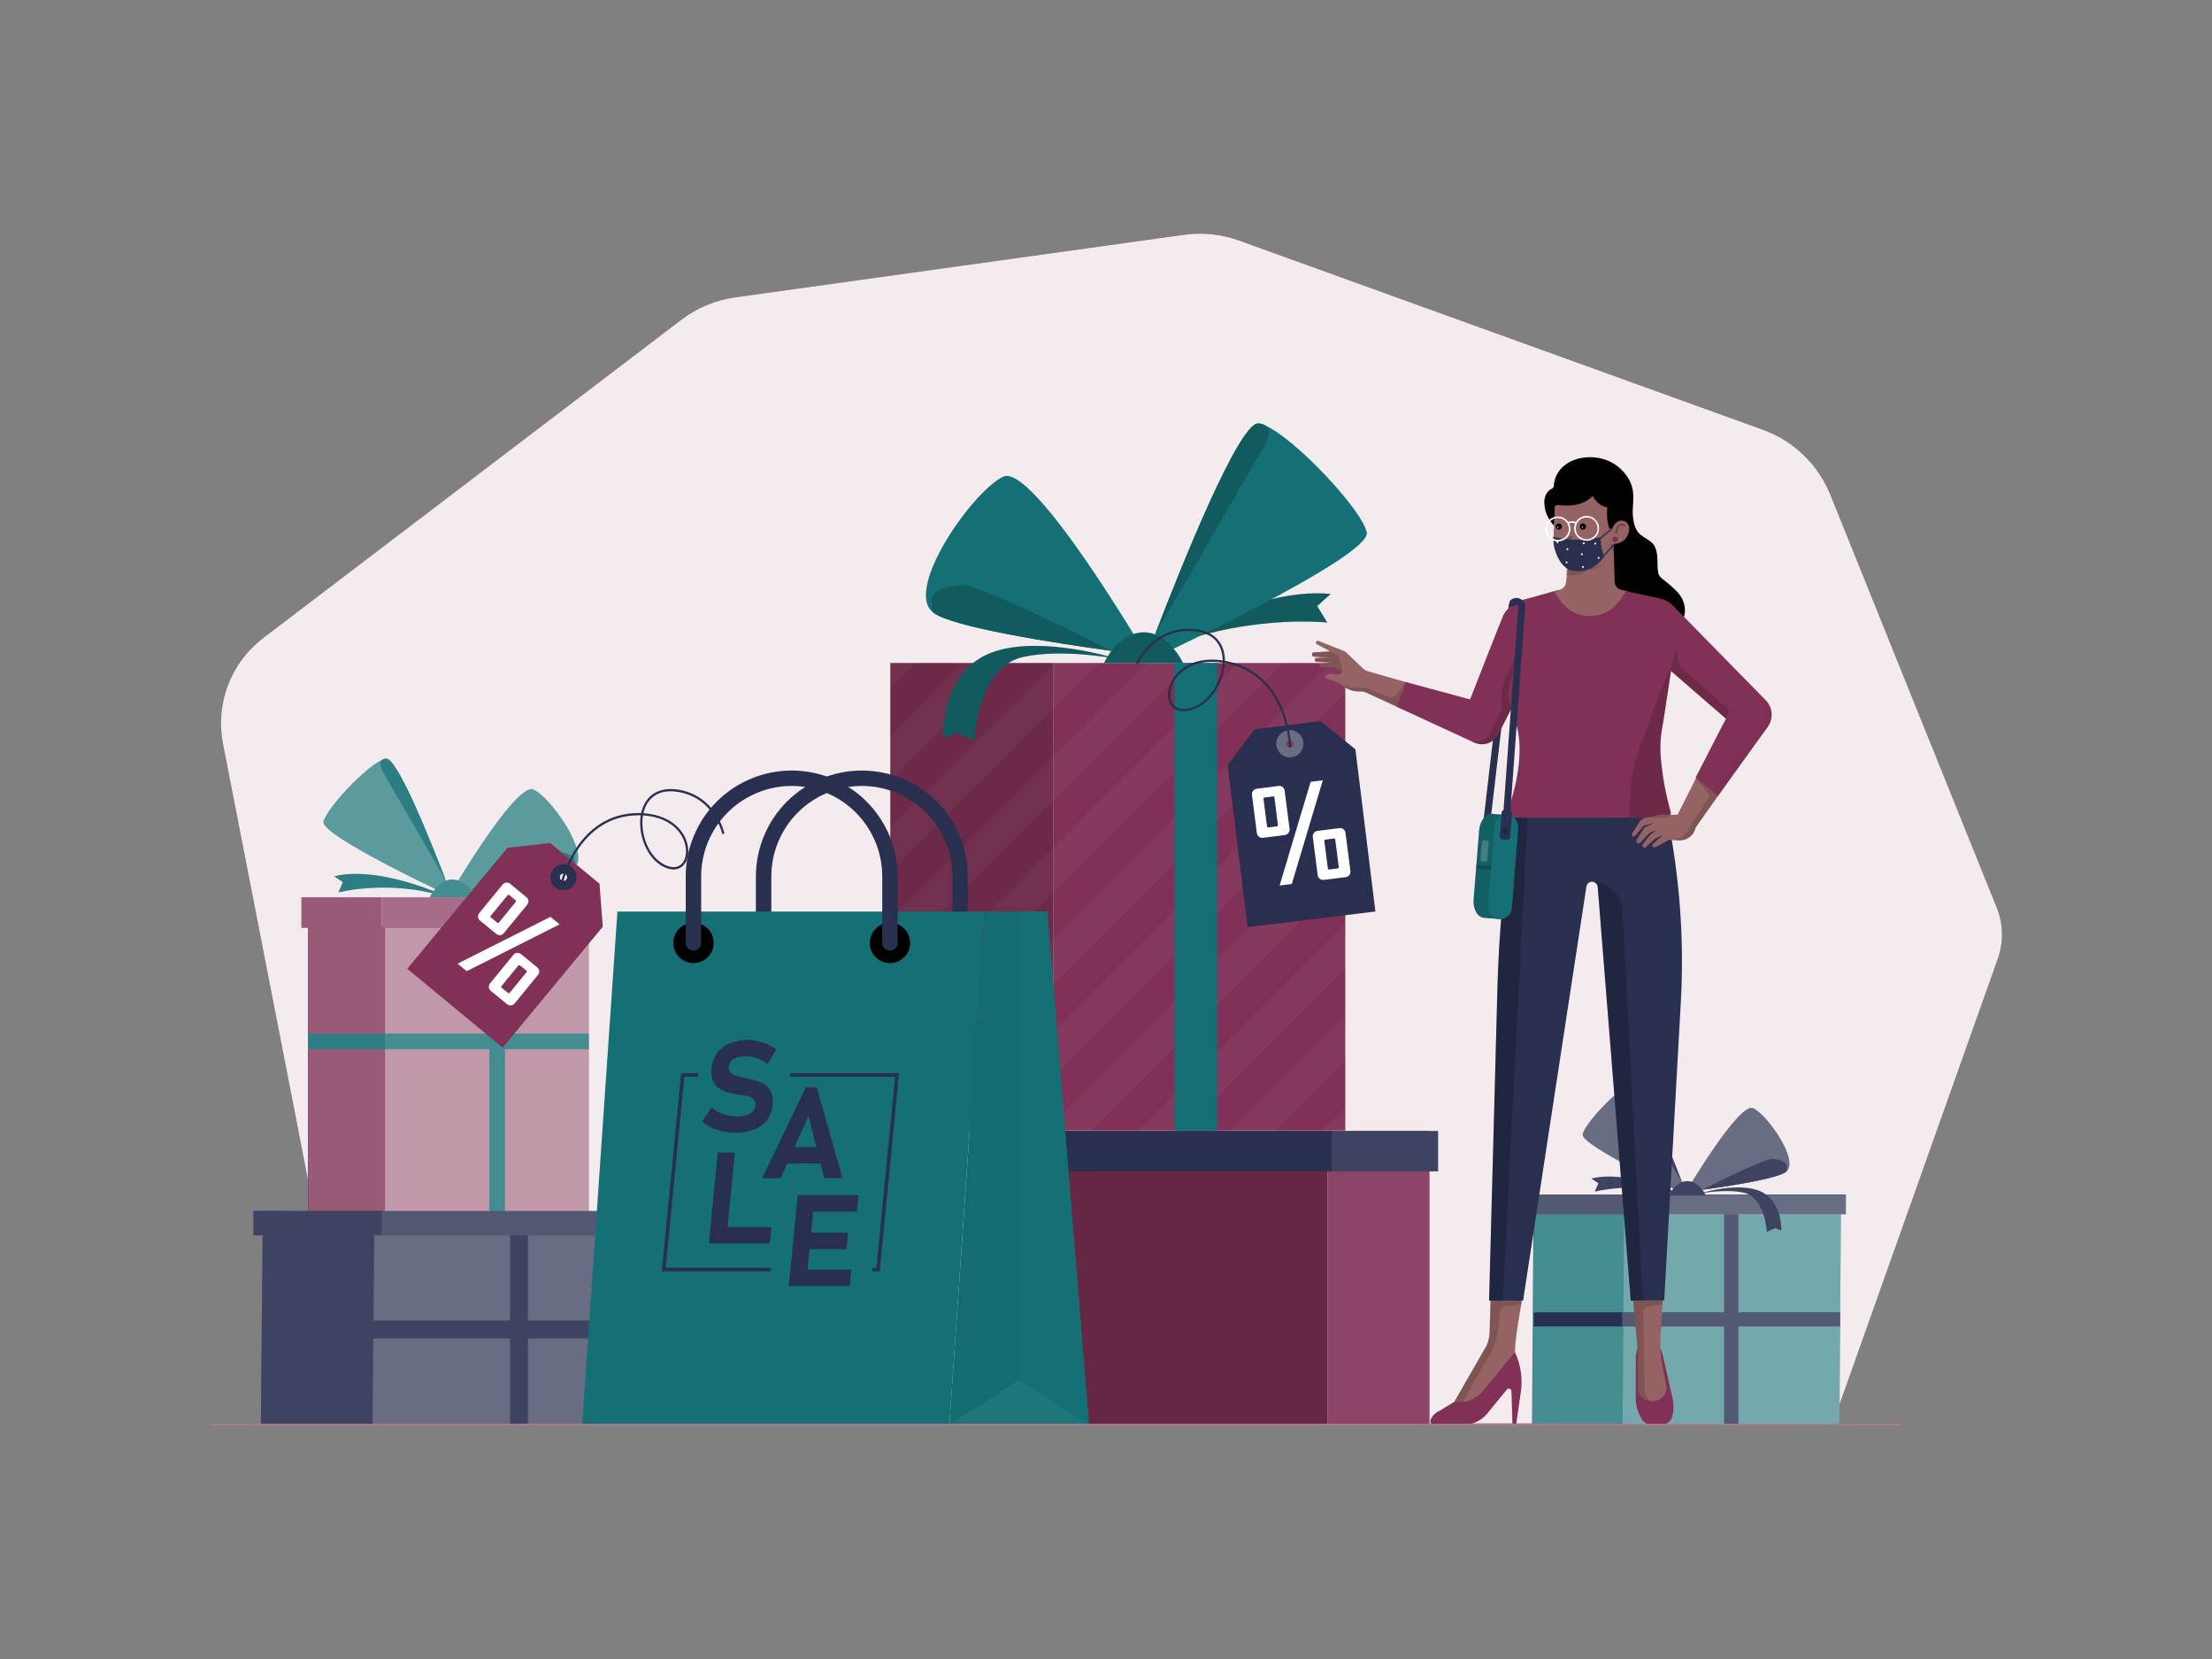 <svg class="gridItem__media" version="1.1" id="Layer_1" xmlns="http://www.w3.org/2000/svg" xmlns:xlink="http://www.w3.org/1999/xlink" x="0px" y="0px" width="1600" height="1200" viewBox="0 0 1600 1200" style="enable-background:new 0 0 1600 1200;" xml:space="preserve" fill="none">
<rect x="0" y="0" width="1600" height="1200" fill="#808080" stroke="none"/>
<path d="M257 1029L161.29 537.92C158.521 523.736 159.78 509.059 164.923 495.553C170.066 482.047 178.888 470.25 190.39 461.5L492.86 231.29C504.21 222.651 517.593 217.079 531.72 215.11L856.53 169.83C869.909 167.975 883.538 169.406 896.24 174L1275.11 310.85C1286.11 314.822 1296.15 321.07 1304.57 329.186C1312.99 337.302 1319.6 347.104 1323.97 357.95L1444.31 656.6C1449.05 668.379 1449.32 681.486 1445.07 693.45L1325.69 1029.57H257" class="change-color-in-svg-3" fill="#803155" style=""></path>
<path opacity="0.9" d="M257 1029L161.29 537.92C158.521 523.736 159.78 509.059 164.923 495.553C170.066 482.047 178.888 470.25 190.39 461.5L492.86 231.29C504.21 222.651 517.593 217.079 531.72 215.11L856.53 169.83C869.909 167.975 883.538 169.406 896.24 174L1275.11 310.85C1286.11 314.822 1296.15 321.07 1304.57 329.186C1312.99 337.302 1319.6 347.104 1323.97 357.95L1444.31 656.6C1449.05 668.379 1449.32 681.486 1445.07 693.45L1325.69 1029.57H257" fill="#FFFFFF"></path>
<path d="M318.37 646.58C318.37 646.58 273.2 626.07 241.7 633.86L247.99 638.07L244.82 645.5C244.82 645.5 279.82 636.37 319.28 647.79L318.37 646.58Z" class="change-color-in-svg-2" fill="#157075" style=""></path>
<path d="M222.73 899.71H278.51V669.04H222.73L222.73 899.71Z" class="change-color-in-svg-3" fill="#803155" style=""></path>
<path opacity="0.2" d="M222.97 899.46H278.75V668.79H222.97L222.97 899.46Z" fill="#FFFFFF"></path>
<path d="M278.51 899.71H425.87V669.04H278.51V899.71Z" class="change-color-in-svg-3" fill="#803155" style=""></path>
<path opacity="0.5" d="M278.55 900.42H425.91V669.75H278.55V900.42Z" fill="#FFFFFF"></path>
<path d="M278.51 758.9V747.65H222.73V758.9H278.51Z" class="change-color-in-svg-2" fill="#157075" style=""></path>
<path opacity="0.1" d="M278.51 758.9V747.65H222.73V758.9H278.51Z" fill="#FFFFFF"></path>
<path d="M326.11 645.79C326.11 645.79 331.99 645.08 340.74 643.88C363.98 640.68 407.52 633.99 415.33 627.8C427.61 618.08 398.52 576.8 385.92 571.05C373.32 565.3 326.11 645.79 326.11 645.79Z" class="change-color-in-svg-2" fill="#157075" style=""></path>
<path d="M234 594.37C231.91 604.6 327 648.79 327 648.79C327 648.79 325.27 644.12 322.45 636.79C312.17 610.04 287.45 547.97 279.27 548.79C278.286 548.929 277.328 549.216 276.43 549.64C263.91 555.17 235.94 585 234 594.37Z" class="change-color-in-svg-2" fill="#157075" style=""></path>
<path opacity="0.1" d="M318.37 646.58C318.37 646.58 273.2 626.07 241.7 633.86L247.99 638.07L244.82 645.5C244.82 645.5 279.82 636.37 319.28 647.79L318.37 646.58Z" fill="#FFFFFF"></path>
<path opacity="0.3" d="M326.15 645.5C326.15 645.5 332.03 644.79 340.78 643.58C364.03 640.39 407.56 633.7 415.38 627.51C427.65 617.79 398.56 576.51 385.96 570.76C373.36 565.01 326.15 645.5 326.15 645.5Z" fill="#FFFFFF"></path>
<path d="M353.95 901.1H365.2V669.05H353.95V901.1Z" class="change-color-in-svg-2" fill="#157075" style=""></path>
<path opacity="0.2" d="M353.95 901.1H365.2V669.05H353.95V901.1Z" fill="#FFFFFF"></path>
<path opacity="0.3" d="M234 594.37C231.91 604.6 327 648.79 327 648.79C327 648.79 325.27 644.12 322.45 636.79C312.17 610.04 287.45 547.97 279.27 548.79C278.286 548.929 277.328 549.216 276.43 549.64C263.91 555.17 235.94 585 234 594.37Z" fill="#FFFFFF"></path>
<path d="M277.21 558.76C283.01 568.85 321.82 635.76 322.43 636.76C312.15 610.01 287.43 547.94 279.25 548.76C278.241 548.762 277.255 549.058 276.41 549.61C274.92 550.75 274 553.19 277.21 558.76Z" class="change-color-in-svg-2" fill="#157075" style=""></path>
<path d="M340.73 643.88C363.97 640.68 407.51 633.99 415.32 627.8C418.85 617.86 409.7 617.05 403.03 616.35C396.36 615.65 340.73 643.88 340.73 643.88Z" class="change-color-in-svg-2" fill="#157075" style=""></path>
<path d="M343.84 649C343.84 649 338.51 636.87 328.02 636.2C317.07 635.5 310.85 649 310.85 649H343.84Z" class="change-color-in-svg-2" fill="#157075" style=""></path>
<path opacity="0.2" d="M343.84 649C343.84 649 338.51 636.87 328.02 636.2C317.07 635.5 310.85 649 310.85 649H343.84Z" fill="#FFFFFF"></path>
<path d="M276.15 671.15H430.34V649.05H276.15V671.15Z" class="change-color-in-svg-3" fill="#803155" style=""></path>
<path d="M218.02 671.15H276.14V649.05H218.02V671.15Z" class="change-color-in-svg-3" fill="#803155" style=""></path>
<path d="M425.87 758.9V747.65H278.51V758.9H425.87Z" class="change-color-in-svg-2" fill="#157075" style=""></path>
<path opacity="0.3" d="M276.15 671.15H430.34V649.05H276.15V671.15Z" fill="#FFFFFF"></path>
<path opacity="0.2" d="M218.02 671.15H276.14V649.05H218.02V671.15Z" fill="#FFFFFF"></path>
<path d="M338.46 647.2C338.46 647.2 368.66 637.63 389.04 643.96C412.53 651.25 411.14 680.23 411.14 680.23L405.61 678L398.16 681.5C398.16 681.5 396.9 650.81 377.75 646.5C361.19 642.76 338.46 647.2 338.46 647.2Z" class="change-color-in-svg-2" fill="#157075" style=""></path>
<path opacity="0.1" d="M338.46 647.2C338.46 647.2 368.66 637.63 389.04 643.96C412.53 651.25 411.14 680.23 411.14 680.23L405.61 678L398.16 681.5C398.16 681.5 396.9 650.81 377.75 646.5C361.19 642.76 338.46 647.2 338.46 647.2Z" fill="#FFFFFF"></path>
<path opacity="0.1" d="M277.21 558.76C283.01 568.85 321.82 635.76 322.43 636.76C312.15 610.01 287.43 547.94 279.25 548.76C278.241 548.762 277.255 549.058 276.41 549.61C274.92 550.75 274 553.19 277.21 558.76Z" fill="#FFFFFF"></path>
<path opacity="0.1" d="M340.73 643.88C363.97 640.68 407.51 633.99 415.32 627.8C418.85 617.86 409.7 617.05 403.03 616.35C396.36 615.65 340.73 643.88 340.73 643.88Z" fill="#FFFFFF"></path>
<path opacity="0.2" d="M425.87 758.9V747.65H278.51V758.9H425.87Z" fill="#FFFFFF"></path>
<path d="M188.68 1030.39H421.47L422.89 878.69L190.09 875.94L188.68 1030.39Z" class="change-color-in-svg-1" fill="#282F4F" style=""></path>
<path opacity="0.1" d="M188.68 1030.39H421.47L422.89 878.69L190.09 875.94L188.68 1030.39Z" fill="#FFFFFF"></path>
<path d="M269.43 1030.39H462.72L464.14 879.28L270.84 876.53L269.43 1030.39Z" class="change-color-in-svg-1" fill="#282F4F" style=""></path>
<path opacity="0.3" d="M269.43 1030.39H462.72L464.14 879.28L270.84 876.53L269.43 1030.39Z" fill="#FFFFFF"></path>
<path d="M468.53 875.94H183.41V893.52H468.53V875.94Z" class="change-color-in-svg-1" fill="#282F4F" style=""></path>
<path opacity="0.2" d="M468.53 875.94H183.41V893.52H468.53V875.94Z" fill="#FFFFFF"></path>
<path d="M276.15 875.94H183.41V893.52H276.15V875.94Z" class="change-color-in-svg-1" fill="#282F4F" style=""></path>
<path opacity="0.1" d="M276.15 875.94H183.41V893.52H276.15V875.94Z" fill="#FFFFFF"></path>
<path d="M1108.17 1029.92H1297.03L1298.18 866.29L1109.32 864.06L1108.17 1029.92Z" class="change-color-in-svg-2" fill="#157075" style=""></path>
<path opacity="0.2" d="M1108.4 1030.16H1297.26L1298.41 866.53L1109.55 864.3L1108.4 1030.16Z" fill="#FFFFFF"></path>
<path d="M1173.68 1029.92H1330.5L1331.65 866.76L1174.83 864.53L1173.68 1029.92Z" class="change-color-in-svg-2" fill="#157075" style=""></path>
<path opacity="0.4" d="M1173.68 1029.92H1330.5L1331.65 866.76L1174.83 864.53L1173.68 1029.92Z" fill="#FFFFFF"></path>
<path d="M1335.21 864.06H1103.9V878.32H1335.21V864.06Z" class="change-color-in-svg-1" fill="#282F4F" style=""></path>
<path opacity="0.3" d="M1335.43 864.3H1104.12V878.56H1335.43V864.3Z" fill="#FFFFFF"></path>
<path d="M1184.62 864.06H1103.9V878.32H1184.62V864.06Z" class="change-color-in-svg-1" fill="#282F4F" style=""></path>
<path opacity="0.2" d="M1184.62 864.06H1103.9V878.32H1184.62V864.06Z" fill="#FFFFFF"></path>
<path d="M1229.56 863.29C1229.56 863.29 1254.06 855.53 1270.56 860.66C1289.62 866.57 1288.49 890.09 1288.49 890.09L1284.01 888.25L1278.01 891.08C1278.01 891.08 1277.01 866.18 1261.45 862.7C1248 859.68 1229.56 863.29 1229.56 863.29Z" class="change-color-in-svg-1" fill="#282F4F" style=""></path>
<path opacity="0.1" d="M1229.79 863.29C1229.79 863.29 1254.29 855.53 1270.79 860.66C1289.85 866.57 1288.72 890.09 1288.72 890.09L1284.24 888.25L1278.24 891.08C1278.24 891.08 1277.24 866.18 1261.68 862.7C1248.23 859.68 1229.79 863.29 1229.79 863.29Z" fill="#FFFFFF"></path>
<path d="M1213.26 862.79C1213.26 862.79 1176.61 846.15 1151.06 852.47L1156.16 855.88L1153.59 861.88C1173.58 857.574 1194.31 858.213 1214 863.74L1213.26 862.79Z" class="change-color-in-svg-1" fill="#282F4F" style=""></path>
<path opacity="0.1" d="M1213.49 862.79C1213.49 862.79 1176.84 846.15 1151.29 852.47L1156.39 855.88L1153.82 861.88C1173.81 857.575 1194.54 858.213 1214.23 863.74L1213.49 862.79Z" fill="#FFFFFF"></path>
<path d="M1219.54 862.15C1219.54 862.15 1224.3 861.57 1231.41 860.59C1250.26 858 1285.58 852.59 1291.92 847.59C1301.92 839.7 1278.28 806.2 1268.06 801.59C1257.84 796.98 1219.54 862.15 1219.54 862.15Z" class="change-color-in-svg-1" fill="#282F4F" style=""></path>
<path d="M1144.81 820.43C1143.11 828.73 1220.24 864.58 1220.24 864.58C1220.24 864.58 1218.84 860.79 1216.55 854.85C1208.21 833.15 1188.12 782.79 1181.55 783.49C1180.75 783.6 1179.97 783.83 1179.24 784.17C1169.08 788.62 1146.38 812.79 1144.81 820.43Z" class="change-color-in-svg-1" fill="#282F4F" style=""></path>
<path opacity="0.3" d="M1219.54 862.15C1219.54 862.15 1224.3 861.57 1231.41 860.59C1250.26 858 1285.58 852.59 1291.92 847.59C1301.92 839.7 1278.28 806.2 1268.06 801.59C1257.84 796.98 1219.54 862.15 1219.54 862.15Z" fill="#FFFFFF"></path>
<path opacity="0.3" d="M1144.81 820.43C1143.11 828.73 1220.24 864.58 1220.24 864.58C1220.24 864.58 1218.84 860.79 1216.55 854.85C1208.21 833.15 1188.12 782.79 1181.55 783.49C1180.75 783.6 1179.97 783.83 1179.24 784.17C1169.08 788.62 1146.38 812.79 1144.81 820.43Z" fill="#FFFFFF"></path>
<path d="M1233.92 864.71C1233.92 864.71 1229.6 854.88 1221.09 854.33C1212.2 853.77 1207.15 864.71 1207.15 864.71H1233.92Z" class="change-color-in-svg-1" fill="#282F4F" style=""></path>
<path opacity="0.1" d="M1233.92 864.71C1233.92 864.71 1229.6 854.88 1221.09 854.33C1212.2 853.77 1207.15 864.71 1207.15 864.71H1233.92Z" fill="#FFFFFF"></path>
<path d="M1179.86 791.54C1184.58 799.73 1216.06 853.99 1216.55 854.84C1208.21 833.14 1188.12 782.78 1181.55 783.48C1180.73 783.477 1179.93 783.713 1179.24 784.16C1178 785 1177.26 787 1179.86 791.54Z" class="change-color-in-svg-1" fill="#282F4F" style=""></path>
<path d="M1231.39 860.59C1250.24 858 1285.56 852.59 1291.9 847.59C1294.76 839.53 1287.34 838.87 1281.9 838.31C1276.46 837.75 1231.39 860.59 1231.39 860.59Z" class="change-color-in-svg-1" fill="#282F4F" style=""></path>
<path opacity="0.1" d="M1180.1 791.54C1184.81 799.73 1216.29 853.99 1216.78 854.84C1208.44 833.14 1188.35 782.78 1181.78 783.48C1180.96 783.476 1180.16 783.713 1179.48 784.16C1178.24 785 1177.5 787 1180.1 791.54Z" fill="#FFFFFF"></path>
<path opacity="0.1" d="M1231.63 860.59C1250.48 858 1285.8 852.59 1292.14 847.59C1295.01 839.53 1287.58 838.87 1282.14 838.31C1276.7 837.75 1231.63 860.59 1231.63 860.59Z" fill="#FFFFFF"></path>
<path d="M1257.34 878.32H1247.12V1030.39H1257.34V878.32Z" class="change-color-in-svg-1" fill="#282F4F" style=""></path>
<path opacity="0.2" d="M1257.34 878.32H1247.12V1030.39H1257.34V878.32Z" fill="#FFFFFF"></path>
<path d="M1331.03 959.46V949.24H1173.42V959.46H1331.03Z" class="change-color-in-svg-1" fill="#282F4F" style=""></path>
<path opacity="0.2" d="M1331.03 959.46V949.24H1173.42V959.46H1331.03Z" fill="#FFFFFF"></path>
<path d="M1173.42 959.46V949.24H1109.41V959.46H1173.42Z" class="change-color-in-svg-1" fill="#282F4F" style=""></path>
<path d="M381.87 893.52H368.99V1029.84H381.87V893.52Z" class="change-color-in-svg-1" fill="#282F4F" style=""></path>
<path opacity="0.1" d="M381.87 893.52H368.99V1029.84H381.87V893.52Z" fill="#FFFFFF"></path>
<path d="M464.14 968.11V955.23H270.04V968.11H464.14Z" class="change-color-in-svg-1" fill="#282F4F" style=""></path>
<path opacity="0.1" d="M464.14 968.11V955.23H270.04V968.11H464.14Z" fill="#FFFFFF"></path>
<path d="M1034.01 818.06H960.26V1030.47H1034.01V818.06Z" class="change-color-in-svg-3" fill="#803155" style=""></path>
<path d="M960.26 818.06H765.43V1030.47H960.26V818.06Z" class="change-color-in-svg-3" fill="#803155" style=""></path>
<path opacity="0.2" d="M960.26 818.06H765.43V1030.47H960.26V818.06Z" fill="black"></path>
<path opacity="0.1" d="M1034.01 817.13H960.26V1029.54H1034.01V817.13Z" fill="#FFFFFF"></path>
<path d="M1040.22 818.06H963.38V847.28H1040.22V818.06Z" class="change-color-in-svg-1" fill="#282F4F" style=""></path>
<path opacity="0.1" d="M1040.22 818.06H963.38V847.28H1040.22V818.06Z" fill="#FFFFFF"></path>
<path d="M756.2 847.28H963.38V818.06H756.2V847.28Z" class="change-color-in-svg-1" fill="#282F4F" style=""></path>
<path d="M644 817.75H762.02V479.57H644V817.75Z" class="change-color-in-svg-3" fill="#803155" style=""></path>
<path d="M973.09 479.58H762.01V817.76H973.09V479.58Z" class="change-color-in-svg-3" fill="#803155" style=""></path>
<g opacity="0.2" fill="none">
<path opacity="0.2" d="M861.71 479.58H829.37L643.99 664.95V697.29L861.71 479.58Z" fill="#FFFFFF"></path>
<path opacity="0.2" d="M643.99 532.09V564.43L728.85 479.58H696.51L643.99 532.09Z" fill="#FFFFFF"></path>
<path opacity="0.2" d="M973.09 601.56L756.9 817.76H762.01H789.24L973.09 633.9V601.56Z" fill="#FFFFFF"></path>
<path opacity="0.2" d="M795.28 479.58H762.94L643.99 598.52V630.86L795.28 479.58Z" fill="#FFFFFF"></path>
<path opacity="0.2" d="M973.09 479.58H962.22L643.99 797.81V817.76H656.38L973.09 501.05V479.58Z" fill="#FFFFFF"></path>
<path opacity="0.2" d="M928.13 479.58H895.8L643.99 731.38V763.72L928.13 479.58Z" fill="#FFFFFF"></path>
<path opacity="0.2" d="M662.42 479.58H643.99V498L662.42 479.58Z" fill="#FFFFFF"></path>
<path opacity="0.2" d="M956.19 817.76H973.09V800.85L956.19 817.76Z" fill="#FFFFFF"></path>
<path opacity="0.2" d="M973.09 567.47V535.14L690.47 817.76H722.81L973.09 567.47Z" fill="#FFFFFF"></path>
<path opacity="0.2" d="M973.09 766.76V734.42L889.76 817.76H922.1L973.09 766.76Z" fill="#FFFFFF"></path>
<path opacity="0.2" d="M973.09 700.33V667.99L823.33 817.76H855.67L973.09 700.33Z" fill="#FFFFFF"></path>
</g>
<path d="M880.39 479.58H849.56V817.76H880.39V479.58Z" class="change-color-in-svg-2" fill="#157075" style=""></path>
<path opacity="0.15" d="M644 817.75H762.02V479.57H644V817.75Z" fill="black"></path>
<path d="M834.31 470.27C834.31 470.27 906.64 424 962.49 429.61L952.76 438.37L960 450.31C960 450.31 897.74 443.31 833 472.57L834.31 470.27Z" class="change-color-in-svg-2" fill="#157075" style=""></path>
<path opacity="0.2" d="M834.44 470.27C834.44 470.27 906.77 424 962.62 429.61L952.89 438.37L960.15 450.31C960.15 450.31 897.89 443.31 833.15 472.57L834.44 470.27Z" fill="black"></path>
<path d="M829.25 474.09C829.25 474.09 819.09 472.86 803.94 470.78C763.72 465.25 688.39 453.67 674.87 442.96C653.62 426.14 703.97 354.68 725.76 344.76C747.55 334.84 829.25 474.09 829.25 474.09Z" class="change-color-in-svg-2" fill="#157075" style=""></path>
<path d="M988.63 385.11C992.26 402.81 827.75 479.29 827.75 479.29C827.75 479.29 830.75 471.2 835.62 458.52C853.41 412.24 896.25 304.83 910.33 306.32C912.035 306.553 913.694 307.045 915.25 307.78C936.88 317.27 985.29 368.81 988.63 385.11Z" class="change-color-in-svg-2" fill="#157075" style=""></path>
<path d="M913.87 323.5C903.87 340.95 836.68 456.7 835.63 458.5C853.42 412.22 896.26 304.81 910.34 306.3C912.087 306.299 913.796 306.806 915.26 307.76C917.83 309.63 919.42 313.86 913.87 323.5Z" class="change-color-in-svg-2" fill="#157075" style=""></path>
<path d="M804 470.78C763.78 465.25 688.45 453.67 674.93 442.96C668.82 425.76 684.66 424.36 696.19 423.15C707.72 421.94 804 470.78 804 470.78Z" class="change-color-in-svg-2" fill="#157075" style=""></path>
<path d="M798.57 479.57C798.57 479.57 807.79 458.57 825.94 457.43C844.94 456.21 855.67 479.57 855.67 479.57H798.57Z" class="change-color-in-svg-2" fill="#157075" style=""></path>
<path opacity="0.2" d="M798.7 479.57C798.7 479.57 807.92 458.57 826.07 457.43C845.07 456.21 855.8 479.57 855.8 479.57H798.7Z" fill="black"></path>
<path d="M807.88 476.53C807.88 476.53 755.62 459.97 720.36 470.92C679.72 483.53 682.12 533.69 682.12 533.69L691.68 529.76L704.59 535.76C704.59 535.76 706.77 482.65 739.9 475.22C768.56 468.84 807.88 476.53 807.88 476.53Z" class="change-color-in-svg-2" fill="#157075" style=""></path>
<path opacity="0.2" d="M808 476.53C808 476.53 755.74 459.97 720.48 470.92C679.83 483.53 682.24 533.69 682.24 533.69L691.8 529.76L704.71 535.76C704.71 535.76 706.9 482.7 740 475.27C768.69 468.84 808 476.53 808 476.53Z" fill="black"></path>
<path opacity="0.2" d="M914 323.5C904 340.95 836.81 456.7 835.76 458.5C853.55 412.22 896.39 304.81 910.47 306.3C912.217 306.299 913.926 306.806 915.39 307.76C918 309.63 919.55 313.86 914 323.5Z" fill="black"></path>
<path opacity="0.2" d="M804.09 470.78C763.85 465.25 688.52 453.67 675 443C668.89 425.8 684.73 424.4 696.26 423.19C707.79 421.98 804.09 470.78 804.09 470.78Z" fill="black"></path>
<path d="M694.5 687.61C693.767 687.61 693.041 687.466 692.364 687.185C691.687 686.905 691.072 686.494 690.554 685.976C690.036 685.457 689.625 684.842 689.344 684.165C689.064 683.488 688.92 682.763 688.92 682.03V634C688.92 616.628 682.019 599.968 669.735 587.684C657.452 575.401 640.791 568.5 623.42 568.5C606.048 568.5 589.388 575.401 577.104 587.684C564.821 599.968 557.92 616.628 557.92 634V682C557.92 683.48 557.332 684.899 556.285 685.946C555.239 686.992 553.82 687.58 552.34 687.58C550.86 687.58 549.441 686.992 548.394 685.946C547.348 684.899 546.76 683.48 546.76 682V634C546.76 623.935 548.742 613.969 552.594 604.671C556.445 595.373 562.09 586.924 569.207 579.807C576.324 572.691 584.773 567.045 594.071 563.194C603.369 559.342 613.335 557.36 623.4 557.36C633.464 557.36 643.43 559.342 652.729 563.194C662.027 567.045 670.476 572.691 677.592 579.807C684.709 586.924 690.354 595.373 694.206 604.671C698.057 613.969 700.04 623.935 700.04 634V682C700.048 683.478 699.469 684.899 698.43 685.951C697.392 687.003 695.978 687.599 694.5 687.61Z" class="change-color-in-svg-1" fill="#282F4F" style=""></path>
<path d="M712.22 659.39H446.6L421.13 1030.39H686.76L712.22 659.39Z" class="change-color-in-svg-2" fill="#157075" style=""></path>
<path d="M757.57 659.39H712.22L686.76 1030.39H787.63L757.57 659.39Z" class="change-color-in-svg-2" fill="#157075" style=""></path>
<g opacity="0.2" fill="none">
<path opacity="0.2" d="M757.57 659.39H712.22L686.76 1030.39H787.63L757.57 659.39Z" fill="black"></path>
</g>
<path d="M686.76 1030.39L737.28 998L787.63 1030.39H686.76Z" class="change-color-in-svg-2" fill="#157075" style=""></path>
<g opacity="0.2" fill="none">
<path opacity="0.2" d="M686.76 1030.39L737.28 998L787.63 1030.39H686.76Z" fill="#FFFFFF"></path>
</g>
<path d="M737.28 998V659.39H757.57L787.63 1030.39L737.28 998Z" class="change-color-in-svg-2" fill="#157075" style=""></path>
<path d="M522.7 818.36C519.87 817.76 517.121 816.827 514.51 815.58C512.101 814.429 509.865 812.944 507.87 811.17L514.61 801C517.033 803.134 519.854 804.769 522.91 805.81C526.139 806.946 529.538 807.521 532.96 807.51C536.96 807.51 540.21 806.82 542.57 805.45C543.658 804.888 544.586 804.061 545.27 803.046C545.953 802.03 546.369 800.859 546.48 799.64V799.64C546.602 798.909 546.568 798.16 546.381 797.443C546.193 796.726 545.855 796.057 545.39 795.48C544.405 794.394 543.133 793.61 541.72 793.22C539.753 792.641 537.748 792.2 535.72 791.9C535.641 791.887 535.56 791.887 535.48 791.9C535.397 791.913 535.313 791.913 535.23 791.9L534.23 791.77C530.591 791.249 527.011 790.379 523.54 789.17C520.74 788.119 518.347 786.203 516.71 783.7C514.943 781.093 514.277 777.393 514.71 772.6C515.007 768.679 516.362 764.912 518.63 761.7C520.913 758.614 524.013 756.228 527.58 754.81C531.834 753.05 536.397 752.162 541 752.2C543.4 752.209 545.791 752.484 548.13 753.02C550.539 753.558 552.885 754.345 555.13 755.37C557.364 756.382 559.486 757.626 561.46 759.08L555.19 769.57C552.888 767.854 550.348 766.483 547.65 765.5C545.155 764.563 542.515 764.072 539.85 764.05C536.06 764.05 533.05 764.68 530.85 765.93C529.847 766.428 528.988 767.173 528.353 768.095C527.717 769.017 527.328 770.085 527.22 771.2C527.091 771.991 527.13 772.801 527.335 773.577C527.54 774.352 527.906 775.076 528.41 775.7C529.434 776.831 530.743 777.667 532.2 778.12C534.362 778.783 536.559 779.327 538.78 779.75L539.13 779.81L539.49 779.88C539.663 779.908 539.833 779.948 540 780L540.51 780.11C543.982 780.753 547.378 781.758 550.64 783.11C553.316 784.269 555.566 786.229 557.08 788.72C558.7 791.286 559.29 794.807 558.85 799.28V799.37C558.558 803.262 557.171 806.992 554.85 810.13C552.464 813.216 549.269 815.58 545.62 816.96C541.221 818.61 536.548 819.408 531.85 819.31C528.775 819.319 525.708 819 522.7 818.36V818.36Z" class="change-color-in-svg-1" fill="#282F4F" style=""></path>
<path d="M582.88 786.43H590.75L609.47 852.18H596.13L584.78 807.28L564.66 852.18H551.32L582.88 786.43ZM565.59 829.71H600.18L599 841.64H564.4L565.59 829.71Z" class="change-color-in-svg-1" fill="#282F4F" style=""></path>
<path d="M519.17 833.7H531.56L525.14 899.45H512.75L519.17 833.7ZM519.43 887.51H558L556.83 899.45H518.26L519.43 887.51Z" class="change-color-in-svg-1" fill="#282F4F" style=""></path>
<path d="M577 864.49H589.39L582.97 930.24H570.54L577 864.49ZM581.47 864.49H621L619.84 876.43H580.27L581.47 864.49ZM578.83 891.62H613.42L612.25 903.56H577.62L578.83 891.62ZM576.22 918.3H615.79L614.62 930.24H575L576.22 918.3Z" class="change-color-in-svg-1" fill="#282F4F" style=""></path>
<path d="M557.76 916.99H481.56L495.04 778.86H504.91L505.17 776.24H492.67L478.68 919.61H557.5L557.76 916.99Z" class="change-color-in-svg-1" fill="#282F4F" style=""></path>
<path d="M571.5 776.24L571.24 778.86H647.44L633.95 916.99H630.86L630.6 919.61H636.32L650.32 776.24H571.5Z" class="change-color-in-svg-1" fill="#282F4F" style=""></path>
<path d="M501.62 696.64C504.511 696.64 507.337 695.783 509.74 694.177C512.144 692.572 514.018 690.29 515.125 687.619C516.232 684.949 516.523 682.01 515.961 679.175C515.398 676.34 514.008 673.735 511.965 671.689C509.922 669.644 507.319 668.25 504.484 667.683C501.65 667.117 498.711 667.404 496.039 668.507C493.367 669.611 491.083 671.481 489.474 673.883C487.865 676.285 487.004 679.109 487 682C486.996 683.922 487.371 685.826 488.104 687.602C488.838 689.379 489.914 690.994 491.272 692.354C492.63 693.714 494.243 694.792 496.019 695.528C497.795 696.263 499.698 696.641 501.62 696.64V696.64ZM501.62 676.64C502.679 676.638 503.714 676.95 504.595 677.537C505.476 678.123 506.163 678.958 506.57 679.936C506.976 680.913 507.084 681.989 506.878 683.028C506.673 684.066 506.164 685.02 505.417 685.769C504.669 686.519 503.716 687.029 502.677 687.236C501.639 687.444 500.563 687.338 499.585 686.934C498.607 686.529 497.771 685.843 497.182 684.963C496.594 684.083 496.28 683.048 496.28 681.99C496.291 680.58 496.858 679.231 497.858 678.236C498.858 677.242 500.21 676.683 501.62 676.68V676.64Z" fill="black"></path>
<path d="M643.74 696.64C646.631 696.642 649.458 695.787 651.863 694.182C654.268 692.578 656.144 690.296 657.252 687.626C658.361 684.956 658.653 682.017 658.092 679.181C657.53 676.345 656.141 673.739 654.098 671.693C652.056 669.646 649.453 668.251 646.618 667.684C643.783 667.117 640.844 667.403 638.171 668.506C635.499 669.609 633.214 671.48 631.604 673.882C629.995 676.284 629.134 679.109 629.13 682C629.126 683.921 629.501 685.824 630.233 687.6C630.966 689.376 632.041 690.99 633.398 692.35C634.756 693.71 636.367 694.789 638.142 695.525C639.916 696.261 641.819 696.64 643.74 696.64V696.64ZM643.74 676.64C644.798 676.638 645.833 676.95 646.714 677.536C647.595 678.122 648.282 678.956 648.689 679.933C649.096 680.91 649.204 681.986 648.999 683.024C648.795 684.062 648.287 685.016 647.54 685.766C646.793 686.515 645.841 687.027 644.803 687.235C643.766 687.444 642.69 687.34 641.712 686.936C640.733 686.533 639.897 685.849 639.307 684.97C638.718 684.092 638.402 683.058 638.4 682C638.408 680.588 638.974 679.236 639.974 678.24C640.974 677.243 642.328 676.683 643.74 676.68V676.64Z" fill="black"></path>
<path d="M643.74 687.61C643.007 687.61 642.282 687.466 641.605 687.185C640.928 686.905 640.313 686.494 639.794 685.976C639.276 685.457 638.865 684.842 638.585 684.165C638.304 683.488 638.16 682.763 638.16 682.03V634C638.16 616.628 631.259 599.968 618.975 587.684C606.692 575.401 590.032 568.5 572.66 568.5C555.288 568.5 538.628 575.401 526.344 587.684C514.061 599.968 507.16 616.628 507.16 634V682C507.16 683.48 506.572 684.899 505.526 685.946C504.479 686.992 503.06 687.58 501.58 687.58C500.1 687.58 498.681 686.992 497.634 685.946C496.588 684.899 496 683.48 496 682V634C496 613.674 504.075 594.18 518.447 579.807C532.82 565.434 552.314 557.36 572.64 557.36C592.966 557.36 612.46 565.434 626.833 579.807C641.205 594.18 649.28 613.674 649.28 634V682C649.288 683.478 648.709 684.899 647.67 685.951C646.632 687.003 645.218 687.599 643.74 687.61Z" class="change-color-in-svg-1" fill="#282F4F" style=""></path>
<path d="M433.64 639.23L398 609.77L367 613.26L294.6 700.73L363.6 757.81L436 670.33L433.64 639.23ZM405.8 636.62C405.383 636.274 405.078 635.812 404.924 635.293C404.769 634.773 404.773 634.22 404.933 633.702C405.093 633.185 405.403 632.726 405.823 632.385C406.244 632.043 406.756 631.834 407.296 631.784C407.835 631.733 408.378 631.844 408.854 632.102C409.331 632.36 409.72 632.753 409.973 633.232C410.226 633.711 410.331 634.255 410.276 634.794C410.22 635.332 410.006 635.843 409.66 636.26C409.431 636.538 409.149 636.769 408.831 636.938C408.513 637.106 408.164 637.211 407.805 637.244C407.446 637.278 407.084 637.24 406.74 637.133C406.396 637.025 406.077 636.851 405.8 636.62V636.62Z" class="change-color-in-svg-3" fill="#803155" style=""></path>
<path d="M401.51 641.81C402.953 643.004 404.718 643.744 406.581 643.935C408.445 644.126 410.323 643.761 411.978 642.885C413.634 642.008 414.992 640.661 415.882 639.012C416.772 637.364 417.152 635.488 416.976 633.624C416.8 631.759 416.074 629.988 414.892 628.535C413.709 627.083 412.122 626.014 410.332 625.463C408.541 624.912 406.628 624.905 404.833 625.442C403.039 625.979 401.444 627.036 400.25 628.48C398.65 630.415 397.884 632.906 398.12 635.406C398.356 637.906 399.576 640.209 401.51 641.81V641.81ZM409.29 632.4C409.709 632.744 410.016 633.205 410.173 633.724C410.33 634.244 410.33 634.798 410.172 635.316C410.013 635.835 409.705 636.295 409.285 636.638C408.865 636.982 408.353 637.193 407.813 637.245C407.273 637.297 406.73 637.187 406.252 636.93C405.775 636.673 405.384 636.28 405.13 635.801C404.876 635.322 404.77 634.778 404.825 634.238C404.88 633.699 405.094 633.188 405.44 632.77C405.902 632.212 406.567 631.859 407.289 631.79C408.01 631.72 408.73 631.94 409.29 632.4V632.4Z" class="change-color-in-svg-1" fill="#282F4F" style=""></path>
<path d="M398.19 663.18L404.82 668.6L337.59 702.48L331 697.05L398.19 663.18ZM369 639.27L380.8 649C381.194 649.314 381.52 649.704 381.761 650.147C382.002 650.589 382.152 651.075 382.202 651.576C382.253 652.078 382.202 652.584 382.054 653.065C381.906 653.547 381.663 653.994 381.34 654.38L364.39 675C364.079 675.396 363.691 675.724 363.249 675.965C362.807 676.206 362.321 676.354 361.82 676.4C361.318 676.453 360.81 676.404 360.328 676.256C359.845 676.108 359.397 675.865 359.01 675.54L347.18 665.86C346.785 665.547 346.458 665.157 346.219 664.713C345.98 664.27 345.834 663.782 345.79 663.28C345.732 662.779 345.779 662.272 345.927 661.79C346.075 661.308 346.321 660.862 346.65 660.48L363.59 639.77C363.903 639.375 364.293 639.048 364.737 638.809C365.181 638.571 365.668 638.424 366.17 638.38C366.678 638.322 367.192 638.371 367.68 638.525C368.167 638.678 368.617 638.932 369 639.27V639.27ZM376.79 690.09L388.62 699.77C389.012 700.085 389.338 700.475 389.578 700.918C389.818 701.36 389.968 701.846 390.018 702.347C390.068 702.848 390.018 703.353 389.871 703.835C389.724 704.316 389.482 704.763 389.16 705.15L372.22 725.86C371.907 726.255 371.517 726.582 371.073 726.821C370.629 727.06 370.142 727.206 369.64 727.25C369.139 727.308 368.632 727.261 368.15 727.113C367.668 726.965 367.222 726.719 366.84 726.39L355 716.71C354.608 716.395 354.282 716.005 354.042 715.562C353.802 715.12 353.652 714.634 353.602 714.133C353.552 713.632 353.602 713.127 353.749 712.645C353.896 712.164 354.138 711.717 354.46 711.33L371.4 690.63C371.715 690.238 372.105 689.912 372.548 689.672C372.99 689.432 373.476 689.282 373.977 689.232C374.478 689.182 374.983 689.232 375.465 689.379C375.946 689.526 376.393 689.768 376.78 690.09H376.79ZM372.91 651.15L368.41 647.47C368.324 647.379 368.218 647.309 368.101 647.266C367.983 647.222 367.858 647.206 367.733 647.219C367.609 647.231 367.489 647.272 367.382 647.338C367.276 647.404 367.186 647.494 367.12 647.6L355 662.39C354.909 662.476 354.839 662.582 354.796 662.699C354.752 662.817 354.736 662.942 354.749 663.067C354.761 663.191 354.802 663.311 354.868 663.418C354.934 663.524 355.024 663.614 355.13 663.68L359.57 667.31C359.655 667.409 359.762 667.488 359.883 667.539C360.003 667.59 360.134 667.612 360.265 667.604C360.395 667.597 360.523 667.559 360.636 667.494C360.75 667.429 360.847 667.339 360.92 667.23L373 652.44C373.093 652.356 373.165 652.251 373.211 652.134C373.256 652.016 373.274 651.89 373.262 651.765C373.251 651.64 373.21 651.519 373.144 651.412C373.077 651.306 372.987 651.216 372.88 651.15H372.91ZM380.66 702L376.17 698.32C376.085 698.227 375.979 698.156 375.862 698.111C375.744 698.066 375.618 698.05 375.492 698.062C375.367 698.075 375.247 698.117 375.14 698.184C375.034 698.251 374.945 698.342 374.88 698.45L362.77 713.24C362.678 713.326 362.607 713.432 362.563 713.55C362.519 713.668 362.503 713.795 362.517 713.92C362.53 714.045 362.573 714.166 362.641 714.272C362.71 714.377 362.802 714.466 362.91 714.53L367.34 718.16C367.425 718.261 367.532 718.34 367.654 718.391C367.775 718.443 367.906 718.465 368.038 718.456C368.169 718.448 368.297 718.408 368.41 718.341C368.523 718.274 368.619 718.181 368.69 718.07L380.8 703.29C380.892 703.204 380.963 703.098 381.007 702.98C381.051 702.862 381.067 702.735 381.053 702.61C381.04 702.485 380.997 702.364 380.929 702.259C380.86 702.153 380.768 702.064 380.66 702V702Z" fill="#FFFFFF"></path>
<path d="M407.49 637.8L405.9 637.43C406.02 636.94 417.64 588.09 461.9 588.09C462.567 588.09 463.197 588.09 463.79 588.09C463.96 587.28 464.17 586.49 464.41 585.72C468.02 574.16 477.82 568.9 491.3 571.29C518.21 576.1 524 602.67 524 602.94L522.41 603.27C522.41 603.01 516.81 577.5 491 572.92C473.77 569.86 467.9 579.92 465.94 586.24C465.74 586.88 465.56 587.53 465.41 588.24C480.34 589.19 491.69 596.16 496.15 607.24C499.08 614.58 498.22 622.24 494.01 626.24C490.73 629.36 486.01 629.74 480.69 627.31C467.6 621.31 461.3 603.31 463.47 589.75H461.88C418.92 589.71 407.59 637.31 407.49 637.8ZM465.1 589.8C462.92 602.8 468.88 620.09 481.38 625.8C486.04 627.94 490.14 627.67 492.9 625.04C496.58 621.53 497.3 614.45 494.65 607.83C490.42 597.27 479.5 590.66 465.1 589.81V589.8Z" class="change-color-in-svg-1" fill="#282F4F" style=""></path>
<path d="M1075.52 596.75H1075.23C1074.9 596.716 1074.59 596.619 1074.3 596.462C1074.01 596.305 1073.75 596.093 1073.54 595.838C1073.34 595.582 1073.18 595.289 1073.09 594.973C1073 594.658 1072.97 594.327 1073 594L1091.35 437.42C1091.39 437.092 1091.49 436.774 1091.65 436.485C1091.81 436.197 1092.03 435.943 1092.29 435.737C1092.55 435.532 1092.84 435.38 1093.16 435.289C1093.48 435.199 1093.81 435.172 1094.14 435.21C1094.47 435.248 1094.79 435.351 1095.07 435.511C1095.36 435.672 1095.62 435.888 1095.82 436.147C1096.03 436.407 1096.18 436.703 1096.27 437.021C1096.36 437.339 1096.39 437.672 1096.35 438L1078 594.54C1077.93 595.148 1077.64 595.709 1077.18 596.117C1076.72 596.524 1076.13 596.749 1075.52 596.75V596.75Z" class="change-color-in-svg-1" fill="#282F4F" style=""></path>
<path d="M1187.86 455.18C1174.79 450.81 1167.18 447.37 1162.57 442.49C1156.87 436.49 1155.73 428.27 1154.57 413.43C1154.5 412.6 1154.46 411.77 1154.46 410.95C1154.46 410.73 1154.46 410.51 1154.46 410.29C1154.46 410.07 1154.46 409.85 1154.46 409.64C1154.66 401.14 1157.75 393.02 1161.77 385.99C1162.54 384.657 1163.33 383.37 1164.14 382.13C1165.22 380.47 1166.34 378.88 1167.47 377.39C1171.55 371.919 1176.18 366.892 1181.31 362.39C1181.06 364.608 1180.94 366.838 1180.95 369.07C1180.95 374.7 1181.8 382.41 1185.88 386.07C1192.72 392.16 1198.64 390.72 1198.88 405.66C1199.12 420.6 1199.43 414.35 1212.75 427.66C1226.07 440.97 1217 464.94 1187.86 455.18Z" fill="black"></path>
<path d="M973.23 475L963.41 471.22L950.49 471.85C950.25 471.847 950.014 471.903 949.801 472.014C949.589 472.125 949.407 472.286 949.272 472.484C949.138 472.683 949.054 472.911 949.029 473.149C949.004 473.388 949.039 473.628 949.13 473.85V473.85C949.276 474.197 949.523 474.492 949.838 474.697C950.154 474.902 950.524 475.007 950.9 475L962.99 475.6L969.63 479.67L963 475.59L952.26 476.02C952.068 476.02 951.878 476.063 951.705 476.146C951.531 476.229 951.379 476.35 951.258 476.499C951.137 476.649 951.051 476.824 951.007 477.01C950.962 477.197 950.96 477.392 951 477.58V477.58C951.113 477.911 951.33 478.196 951.618 478.394C951.906 478.592 952.25 478.692 952.6 478.68L963.2 479.18L972.89 484.96L963.2 479.18L955.29 480.38C955.162 480.401 955.041 480.451 954.935 480.526C954.83 480.601 954.743 480.7 954.681 480.813C954.619 480.927 954.584 481.054 954.579 481.183C954.574 481.312 954.598 481.441 954.65 481.56V481.56C954.755 481.777 954.925 481.955 955.137 482.07C955.349 482.185 955.591 482.23 955.83 482.2H964.69L974 487L973.23 475Z" fill="#956363"></path>
<path d="M973.23 475L963.41 471.22L950.49 471.85C950.25 471.847 950.014 471.903 949.801 472.014C949.589 472.125 949.407 472.286 949.272 472.484C949.138 472.683 949.054 472.911 949.029 473.149C949.004 473.388 949.039 473.628 949.13 473.85V473.85C949.276 474.197 949.523 474.492 949.838 474.697C950.154 474.902 950.524 475.007 950.9 475L962.99 475.6L969.63 479.67L963 475.59L952.26 476.02C952.068 476.02 951.878 476.063 951.705 476.146C951.531 476.229 951.379 476.35 951.258 476.499C951.137 476.649 951.051 476.824 951.007 477.01C950.962 477.197 950.96 477.392 951 477.58V477.58C951.113 477.911 951.33 478.196 951.618 478.394C951.906 478.592 952.25 478.692 952.6 478.68L963.2 479.18L972.89 484.96L963.2 479.18L955.29 480.38C955.162 480.401 955.041 480.451 954.935 480.526C954.83 480.601 954.743 480.7 954.681 480.813C954.619 480.927 954.584 481.054 954.579 481.183C954.574 481.312 954.598 481.441 954.65 481.56V481.56C954.755 481.777 954.925 481.955 955.137 482.07C955.349 482.185 955.591 482.23 955.83 482.2H964.69L974 487L973.23 475Z" fill="#956363"></path>
<path opacity="0.15" d="M973.23 475L963.41 471.22L950.49 471.85C950.25 471.847 950.014 471.903 949.801 472.014C949.589 472.125 949.407 472.286 949.272 472.484C949.138 472.683 949.054 472.911 949.029 473.149C949.004 473.388 949.039 473.628 949.13 473.85V473.85C949.276 474.197 949.523 474.492 949.838 474.697C950.154 474.902 950.524 475.007 950.9 475L962.99 475.6L969.63 479.67L963 475.59L952.26 476.02C952.068 476.02 951.878 476.063 951.705 476.146C951.531 476.229 951.379 476.35 951.258 476.499C951.137 476.649 951.051 476.824 951.007 477.01C950.962 477.197 950.96 477.392 951 477.58V477.58C951.113 477.911 951.33 478.196 951.618 478.394C951.906 478.592 952.25 478.692 952.6 478.68L963.2 479.18L972.89 484.96L963.2 479.18L955.29 480.38C955.162 480.401 955.041 480.451 954.935 480.526C954.83 480.601 954.743 480.7 954.681 480.813C954.619 480.927 954.584 481.054 954.579 481.183C954.574 481.312 954.598 481.441 954.65 481.56V481.56C954.755 481.777 954.925 481.955 955.137 482.07C955.349 482.185 955.591 482.23 955.83 482.2H964.69L974 487L973.23 475Z" fill="black"></path>
<path d="M973.34 471.6L986.19 483.81C986.947 484.511 987.853 485.031 988.84 485.33L1018.27 493.81L1010.45 511.26L987.77 500.85C987.01 500.488 986.182 500.291 985.34 500.27L983.94 500.2C981.331 500.307 978.728 499.888 976.285 498.967C973.842 498.046 971.609 496.643 969.72 494.84H969.63C969.104 494.328 968.472 493.936 967.78 493.69C965.24 492.81 959.12 490.63 959.12 490.63C959.032 490.61 958.948 490.573 958.874 490.52C958.8 490.467 958.738 490.4 958.69 490.323C958.643 490.245 958.611 490.159 958.597 490.069C958.584 489.98 958.588 489.888 958.61 489.8C958.868 488.975 959.414 488.271 960.149 487.816C960.883 487.361 961.757 487.185 962.61 487.32L967.19 487.79C969.62 488.02 971.48 486.16 970.92 484.08L968.35 475.22C968.269 474.934 968.13 474.668 967.94 474.439C967.751 474.21 967.516 474.023 967.25 473.89L952.53 466C952.229 465.88 951.987 465.645 951.858 465.347C951.728 465.049 951.722 464.712 951.84 464.41V464.41C952.023 464.061 952.328 463.791 952.697 463.652C953.066 463.514 953.473 463.517 953.84 463.66C957.75 465.13 969.56 469.83 972.29 471.01C972.699 471.077 973.07 471.286 973.34 471.6Z" fill="#956363"></path>
<path opacity="0.15" d="M1016.79 493.32L1011.11 501.23C1009.06 503.84 1006.52 505.08 1003.46 503.82L989.36 498C988.245 497.481 987.017 497.251 985.79 497.33C982.54 497.61 975.41 497.76 969.44 494.56C969.466 494.599 969.5 494.631 969.539 494.655C969.579 494.68 969.624 494.695 969.67 494.7H969.76C971.655 496.496 973.893 497.891 976.339 498.802C978.786 499.713 981.392 500.12 984 500L985.4 500.07C986.242 500.099 987.069 500.3 987.83 500.66L1010.47 511.23V511.06L1016.79 493.32Z" fill="black"></path>
<path d="M1184.43 975.28C1183.43 978.396 1183.02 981.673 1183.23 984.94L1183.16 1012.08C1183.32 1016.81 1184.63 1021.42 1186.99 1025.52L1187.55 1026.52C1188.23 1027.71 1189.22 1028.69 1190.4 1029.38C1191.59 1030.06 1192.93 1030.42 1194.3 1030.42H1202.06C1203.8 1030.42 1205.49 1029.84 1206.86 1028.77C1208.23 1027.7 1209.2 1026.21 1209.62 1024.52C1210.63 1020.51 1210.76 1016.32 1210 1012.25L1203.4 983.18C1202.96 980.465 1202.16 977.819 1201.03 975.31H1184.43V975.28Z" class="change-color-in-svg-3" fill="#803155" style=""></path>
<path d="M1079.11 911.55L1077.5 962.26C1077.5 967.02 1076.27 972.06 1074.5 974.64L1051.87 1014.07L1057.1 1021.25L1077.6 1011L1095.87 978C1095.87 972.39 1096.39 969 1097.41 961.44L1106.41 905.51L1079.11 911.55Z" fill="#956363"></path>
<path opacity="0.15" d="M1077.62 979.59C1079.7 976.51 1082.37 969.25 1082.93 965.89L1085.4 947.81C1085.49 947.148 1085.8 946.535 1086.27 946.062C1086.74 945.589 1087.36 945.283 1088.02 945.19L1100.49 943.47L1100.71 940.74H1078.19L1077.5 962.26C1077.38 965.75 1076.77 971.26 1074.5 974.64L1051.87 1014.07L1055.09 1019.4L1077.62 979.59Z" fill="black"></path>
<path d="M1041 1020.61L1051.78 1014.07C1055.61 1014.69 1059.54 1014.3 1063.17 1012.94C1066.8 1011.57 1070.01 1009.28 1072.48 1006.29L1095.78 978.03C1100 987.043 1101.48 997.092 1100.06 1006.94L1096.67 1030.39H1094L1093.26 1006.28C1093.25 1005.89 1093.12 1005.52 1092.89 1005.21C1092.66 1004.9 1092.34 1004.67 1091.97 1004.54C1091.6 1004.42 1091.21 1004.41 1090.84 1004.52C1090.47 1004.62 1090.13 1004.84 1089.89 1005.14L1075.67 1022.55C1073.67 1025 1071.15 1026.98 1068.29 1028.33C1065.43 1029.69 1062.3 1030.39 1059.14 1030.39H1037C1036.6 1030.39 1036.2 1030.29 1035.85 1030.1C1035.5 1029.91 1035.2 1029.63 1034.98 1029.3C1034.76 1028.96 1034.62 1028.58 1034.59 1028.18C1034.55 1027.78 1034.61 1027.38 1034.77 1027.01C1035.98 1024.18 1038.2 1021.89 1041 1020.61V1020.61Z" class="change-color-in-svg-3" fill="#803155" style=""></path>
<path d="M1183.33 963.08C1184.48 972.836 1184.98 982.658 1184.83 992.48L1184.65 1004.22C1184.74 1006.7 1185.78 1009.05 1187.56 1010.77C1189.35 1012.49 1191.73 1013.46 1194.21 1013.46H1195.8C1197.17 1013.46 1198.52 1013.16 1199.77 1012.6C1201.01 1012.03 1202.12 1011.2 1203.02 1010.16C1203.92 1009.13 1204.58 1007.91 1204.97 1006.6C1205.35 1005.29 1205.45 1003.91 1205.26 1002.55L1202.57 988.66C1201.19 981.599 1200.7 974.393 1201.11 967.21L1203.75 919.91L1179.34 920.32L1183.33 963.08Z" fill="#956363"></path>
<path d="M1092.08 590.93L1089.47 622.8L1086.38 657.74C1084.73 676.367 1083.65 695.033 1083.15 713.74L1077.1 940.74H1101.7L1147.48 641.29C1147.63 640.315 1148.12 639.425 1148.87 638.782C1149.62 638.138 1150.57 637.783 1151.56 637.78V637.78C1152.6 637.782 1153.6 638.174 1154.36 638.878C1155.12 639.582 1155.59 640.546 1155.67 641.58L1179.56 940.75L1203.79 940.55L1215.79 724.75C1218.35 678.717 1214.87 632.548 1205.43 587.42L1204.1 581.05L1092.08 590.93Z" class="change-color-in-svg-1" fill="#282F4F" style=""></path>
<path opacity="0.15" d="M1181.27 940.74C1181.27 940.74 1184.16 971.12 1184.41 975.16V975.28C1184.77 981 1184.91 986.727 1184.82 992.46L1184.64 1004.2C1184.73 1006.59 1185.71 1008.86 1187.39 1010.57C1189.06 1012.27 1191.32 1013.29 1193.71 1013.41C1189.25 1009.96 1189.62 1004.28 1189.49 1000.07L1188.74 948.66C1188.73 947.847 1189.01 947.057 1189.52 946.429C1190.04 945.801 1190.76 945.376 1191.56 945.23L1202.44 943.23L1202.57 940.83L1181.27 940.74Z" fill="black"></path>
<path opacity="0.2" d="M1151.56 637.79C1152.6 637.789 1153.6 638.178 1154.37 638.88C1155.13 639.584 1155.59 640.549 1155.67 641.58L1179.56 940.75L1188.22 940.67L1173.56 658.67C1173.27 653.032 1170.83 647.719 1166.73 643.833C1162.64 639.946 1157.21 637.783 1151.56 637.79Z" fill="black"></path>
<path d="M1209.28 481.49C1209.28 481.49 1211.92 468.57 1214.94 454.72C1215.46 452.378 1215.51 449.958 1215.08 447.597C1214.66 445.236 1213.78 442.982 1212.48 440.964C1211.19 438.946 1209.51 437.204 1207.54 435.837C1205.57 434.47 1203.34 433.506 1201 433L1179.28 428.27L1171.39 426.58L1126.46 426.94L1121.24 428.42L1101.04 434.05C1095.32 435.745 1090.47 439.586 1087.52 444.77V444.72L1087.42 444.97C1086.58 446.46 1063.35 505.91 1063.35 505.91L1016.78 493.3L1010.24 511.23L1066.35 537.11C1069.5 538.56 1073.09 538.732 1076.36 537.591C1079.63 536.45 1082.34 534.083 1083.9 530.99L1093.12 512.73L1096.95 524.73C1103.41 547.04 1094.12 576.9 1090.31 587.55C1090.15 588 1090.1 588.482 1090.17 588.955C1090.23 589.428 1090.41 589.879 1090.68 590.271C1090.95 590.662 1091.32 590.982 1091.74 591.205C1092.16 591.427 1092.63 591.546 1093.11 591.55H1132.11L1167.66 591.46H1205C1205.51 591.46 1206.02 591.348 1206.49 591.131C1206.96 590.914 1207.37 590.598 1207.7 590.205C1208.03 589.811 1208.27 589.35 1208.41 588.854C1208.54 588.357 1208.57 587.837 1208.48 587.33C1204.67 573.978 1202.22 560.275 1201.17 546.43C1200.68 538.562 1201.28 530.663 1202.96 522.96L1209.28 481.49Z" class="change-color-in-svg-3" fill="#803155" style=""></path>
<path opacity="0.2" d="M1092.05 591.3L1089.47 622.8L1087.54 644.53C1085.11 671.963 1083.53 699.45 1082.8 726.99L1077.1 940.74H1086.9L1102.24 643.11L1104.96 591.49H1092.96H1092.44L1092.05 591.3Z" fill="black"></path>
<path d="M1213.44 589.32L1201.68 589.27C1201.45 589.27 1201.22 589.29 1201 589.33L1190.37 591.44C1189.45 591.624 1188.58 591.99 1187.8 592.517C1187.03 593.045 1186.37 593.722 1185.86 594.51L1180.48 602.9C1180.3 603.191 1180.23 603.54 1180.28 603.879C1180.34 604.219 1180.52 604.525 1180.79 604.74V604.74C1181.07 604.963 1181.43 605.068 1181.79 605.032C1182.15 604.997 1182.48 604.824 1182.71 604.55L1188.91 597.27L1196.68 595.19L1189.55 598.49L1183.84 607.49C1183.65 607.801 1183.57 608.169 1183.61 608.532C1183.66 608.895 1183.82 609.233 1184.08 609.49V609.49C1184.24 609.649 1184.43 609.775 1184.64 609.861C1184.84 609.947 1185.07 609.992 1185.29 609.992C1185.52 609.992 1185.74 609.947 1185.95 609.861C1186.15 609.775 1186.34 609.649 1186.5 609.49L1193.22 602.41L1198.5 600.16L1193.76 603.68L1188.23 610.58C1187.98 610.897 1187.86 611.3 1187.9 611.702C1187.95 612.104 1188.15 612.474 1188.46 612.73C1188.74 612.968 1189.09 613.099 1189.46 613.099C1189.83 613.099 1190.18 612.968 1190.46 612.73L1197 606.73L1203 603.82L1195.65 610.42C1195.37 610.679 1195.19 611.036 1195.16 611.418C1195.13 611.801 1195.25 612.181 1195.49 612.48C1195.71 612.741 1196 612.922 1196.33 612.994C1196.66 613.067 1197.01 613.026 1197.31 612.88L1207.31 607.51L1214.55 607.88C1217.21 608.017 1219.83 607.234 1221.98 605.662C1224.13 604.09 1225.68 601.826 1226.35 599.25L1226.53 598.56L1267.76 540.17L1246 524.7L1213.44 589.32Z" fill="#956363"></path>
<path d="M1210.92 438.91L1277.16 506.45C1279.65 508.993 1281.17 512.336 1281.43 515.888C1281.7 519.44 1280.7 522.972 1278.62 525.86L1242.71 575.6L1226.45 562.51L1248.45 519.9L1202 479.64L1210.92 438.91Z" class="change-color-in-svg-3" fill="#803155" style=""></path>
<path opacity="0.15" d="M1214.73 482L1212.61 470.39C1212.58 470.247 1212.51 470.118 1212.4 470.025C1212.29 469.932 1212.15 469.881 1212 469.881C1211.85 469.881 1211.71 469.932 1211.6 470.025C1211.49 470.118 1211.42 470.247 1211.39 470.39L1208.83 485.54L1248.41 519.85L1250.27 516.56C1250.64 515.897 1250.78 515.126 1250.65 514.375C1250.52 513.625 1250.14 512.941 1249.57 512.44L1214.73 482Z" fill="black"></path>
<path opacity="0.15" d="M1227 563L1235.92 574.45C1236.19 574.796 1236.35 575.219 1236.37 575.659C1236.39 576.099 1236.26 576.533 1236.02 576.9L1223.02 596.63C1223.02 596.63 1218.77 607.89 1208.23 607.56L1214.51 607.87C1217.17 608.008 1219.79 607.224 1221.94 605.652C1224.09 604.08 1225.64 601.816 1226.31 599.24L1226.49 598.55L1242.67 575.64L1227 563Z" fill="black"></path>
<path d="M1167 387L1167.92 420.75C1167.95 422.082 1168.42 423.367 1169.24 424.413C1170.07 425.459 1171.21 426.209 1172.5 426.55L1176.33 427.55L1171.75 434.11C1169.49 437.422 1166.5 440.176 1163.02 442.165C1159.53 444.153 1155.64 445.325 1151.64 445.59C1151.13 445.59 1150.64 445.64 1150.09 445.64C1145.77 445.63 1141.51 444.564 1137.7 442.535C1133.88 440.507 1130.62 437.577 1128.19 434L1123.88 427.73L1128.22 426.54C1129.41 426.213 1130.48 425.535 1131.29 424.593C1132.09 423.652 1132.59 422.491 1132.73 421.26L1137.16 381.2L1167 387Z" fill="#956363"></path>
<path d="M1143.54 412L1145.13 412.06C1150.64 412.299 1156.02 410.338 1160.09 406.61C1164.15 402.882 1166.57 397.691 1166.81 392.18L1168.07 363.01C1168.15 361.172 1167.49 359.379 1166.25 358.023C1165.01 356.667 1163.28 355.861 1161.44 355.78L1134.22 354.6C1133.04 354.546 1131.85 354.727 1130.74 355.132C1129.63 355.536 1128.6 356.157 1127.73 356.958C1126.86 357.759 1126.15 358.724 1125.65 359.799C1125.15 360.873 1124.87 362.036 1124.82 363.22L1123.65 390.31C1123.41 395.824 1125.37 401.207 1129.1 405.274C1132.83 409.342 1138.03 411.761 1143.54 412Z" fill="#956363"></path>
<path d="M1142.74 380.69C1142.71 381.135 1142.8 381.581 1143.02 381.971C1143.24 382.36 1143.57 382.676 1143.97 382.878C1144.37 383.081 1144.82 383.16 1145.26 383.107C1145.71 383.054 1146.12 382.871 1146.46 382.58C1146.8 382.289 1147.05 381.905 1147.17 381.475C1147.29 381.044 1147.28 380.588 1147.14 380.163C1147 379.738 1146.74 379.364 1146.39 379.088C1146.04 378.811 1145.62 378.645 1145.17 378.61C1144.57 378.566 1143.98 378.76 1143.53 379.149C1143.07 379.539 1142.79 380.093 1142.74 380.69Z" fill="black"></path>
<path d="M1125.3 380.69C1125.27 381.136 1125.36 381.582 1125.58 381.972C1125.8 382.362 1126.13 382.678 1126.53 382.88C1126.93 383.082 1127.38 383.161 1127.83 383.107C1128.27 383.054 1128.69 382.869 1129.03 382.578C1129.37 382.286 1129.61 381.9 1129.73 381.47C1129.85 381.039 1129.84 380.582 1129.7 380.157C1129.56 379.732 1129.3 379.358 1128.94 379.083C1128.59 378.808 1128.17 378.643 1127.72 378.61C1127.12 378.566 1126.53 378.76 1126.08 379.15C1125.63 379.54 1125.35 380.094 1125.3 380.69V380.69Z" fill="black"></path>
<path opacity="0.3" d="M1136.38 393.23L1139.38 393.46C1139.47 393.466 1139.55 393.456 1139.63 393.43C1139.71 393.403 1139.79 393.361 1139.85 393.305C1139.92 393.249 1139.97 393.181 1140.01 393.105C1140.05 393.028 1140.07 392.945 1140.08 392.86C1140.09 392.775 1140.08 392.689 1140.05 392.607C1140.02 392.526 1139.98 392.451 1139.92 392.386C1139.87 392.321 1139.8 392.267 1139.72 392.228C1139.65 392.19 1139.57 392.166 1139.48 392.16L1136.48 391.92C1136.13 391.879 1135.8 391.703 1135.57 391.427C1135.35 391.152 1135.23 390.8 1135.26 390.444C1135.29 390.088 1135.45 389.756 1135.72 389.519C1135.99 389.281 1136.33 389.156 1136.69 389.17C1136.86 389.184 1137.04 389.128 1137.17 389.016C1137.3 388.904 1137.38 388.743 1137.4 388.57C1137.41 388.395 1137.35 388.223 1137.24 388.091C1137.13 387.958 1136.96 387.875 1136.79 387.86C1136.08 387.806 1135.37 388.036 1134.83 388.501C1134.29 388.966 1133.95 389.628 1133.9 390.34C1133.85 391.052 1134.08 391.757 1134.54 392.299C1135.01 392.84 1135.67 393.176 1136.38 393.23V393.23Z" fill="black"></path>
<path d="M1181.29 362.41C1181.04 364.628 1180.92 366.858 1180.93 369.09L1179.99 369.47C1179.16 372.474 1178.16 375.429 1176.99 378.32C1175.99 380.87 1174.99 383.22 1174.31 385.32C1173.89 386.5 1172.31 383.77 1170.88 381.44C1170.63 381.04 1170.37 380.65 1170.14 380.29C1169.77 379.663 1169.29 379.11 1168.72 378.66C1168.61 378.6 1168.02 379.33 1167.37 380.21C1167.37 380.23 1167.37 380.25 1167.37 380.27C1166.94 380.83 1166.5 381.45 1166.14 381.96C1166.03 382.116 1165.89 382.248 1165.72 382.345C1165.56 382.442 1165.38 382.502 1165.19 382.522C1165 382.542 1164.81 382.521 1164.63 382.46C1164.44 382.399 1164.28 382.3 1164.14 382.17C1164.02 382.041 1163.93 381.887 1163.87 381.72C1163.87 381.72 1163.87 381.72 1163.87 381.72C1162.75 378.053 1162.26 374.221 1162.43 370.39L1162.58 366.92C1156.8 366.09 1153.73 361.65 1152.58 359.61C1152.39 359.286 1152.22 358.953 1152.07 358.61C1151.71 359.01 1151.35 359.38 1150.97 359.73C1143.4 366.85 1131.81 365.98 1126.97 365.23C1126.7 365.185 1126.42 365.196 1126.15 365.263C1125.89 365.33 1125.64 365.451 1125.42 365.619C1125.2 365.787 1125.02 365.998 1124.89 366.239C1124.76 366.48 1124.68 366.746 1124.65 367.02C1124.65 367.063 1124.65 367.107 1124.65 367.15L1124.36 374L1124.3 375.24L1124.09 380.24C1123.12 379.242 1122.24 378.161 1121.46 377.01C1121.25 376.71 1121.03 376.38 1120.81 376.01C1120.59 375.64 1120.46 375.46 1120.29 375.16C1119.37 373.515 1118.6 371.787 1118 370C1117.5 368.032 1117.16 366.025 1117 364C1116.88 357 1120.64 354.35 1122.63 353.43C1122.98 353.265 1123.28 353.01 1123.49 352.692C1123.71 352.374 1123.84 352.004 1123.87 351.62C1125.33 329.93 1155.03 324.78 1170.58 337.74C1179.92 345.48 1182.05 354.2 1181.29 362.41Z" fill="black"></path>
<path opacity="0.15" d="M1167.2 393.43L1164 393.38L1167.39 400.17L1167.2 393.43Z" fill="black"></path>
<path opacity="0.15" d="M1133.23 408.5C1136.5 410.346 1140.18 411.356 1143.94 411.44C1144.79 411.44 1145.62 411.44 1146.44 411.44C1146.77 411.44 1147.09 411.44 1147.44 411.38H1147.65C1148.15 411.33 1148.65 411.26 1149.1 411.18L1149.68 411.08C1152.27 410.621 1154.75 409.718 1157.03 408.41C1157.17 408.332 1157.33 408.312 1157.49 408.353C1157.64 408.394 1157.78 408.493 1157.86 408.63C1157.94 408.769 1157.96 408.935 1157.92 409.09C1157.88 409.246 1157.78 409.378 1157.64 409.46C1154.7 411.135 1151.44 412.184 1148.08 412.54C1144.94 414.941 1141.09 416.247 1137.14 416.26C1135.57 416.25 1134 416.076 1132.47 415.74L1133.23 408.5Z" fill="black"></path>
<path d="M1134.67 396.77C1134.6 396.77 1134.54 396.788 1134.48 396.822C1134.42 396.856 1134.37 396.904 1134.33 396.963C1134.3 397.021 1134.28 397.088 1134.28 397.156C1134.28 397.224 1134.3 397.291 1134.33 397.35C1134.85 398.451 1135.67 399.382 1136.69 400.035C1137.72 400.687 1138.91 401.034 1140.13 401.034C1141.34 401.034 1142.53 400.687 1143.56 400.035C1144.58 399.382 1145.4 398.451 1145.92 397.35C1145.95 397.291 1145.97 397.224 1145.97 397.156C1145.97 397.088 1145.95 397.021 1145.92 396.963C1145.88 396.904 1145.83 396.856 1145.77 396.822C1145.71 396.788 1145.65 396.77 1145.58 396.77H1134.67Z" fill="#FFFFFF"></path>
<path d="M1144.55 381.77C1144.8 381.77 1145 381.569 1145 381.32C1145 381.072 1144.8 380.87 1144.55 380.87C1144.3 380.87 1144.1 381.072 1144.1 381.32C1144.1 381.569 1144.3 381.77 1144.55 381.77Z" fill="#FFFFFF"></path>
<path d="M1126.89 381.77C1127.14 381.77 1127.34 381.569 1127.34 381.32C1127.34 381.072 1127.14 380.87 1126.89 380.87C1126.64 380.87 1126.44 381.072 1126.44 381.32C1126.44 381.569 1126.64 381.77 1126.89 381.77Z" fill="#FFFFFF"></path>
<path opacity="0.15" d="M1096.37 473.24L1094.21 480.86L1091.47 485.45C1086.7 493.397 1085.08 502.837 1086.91 511.92V511.92L1078.14 530.27C1075.88 534.61 1069.51 537.94 1064.05 536.06L1066.36 537.13C1069.51 538.58 1073.1 538.752 1076.37 537.611C1079.64 536.47 1082.35 534.103 1083.91 531.01L1093.13 512.75L1092.4 510.28C1091.22 506.332 1090.85 502.189 1091.3 498.094C1091.75 493.999 1093.02 490.036 1095.03 486.44L1097.31 482.34V473.34C1097.3 473.228 1097.25 473.121 1097.18 473.04C1097.1 472.959 1096.99 472.908 1096.88 472.896C1096.77 472.884 1096.66 472.912 1096.56 472.975C1096.47 473.038 1096.4 473.132 1096.37 473.24V473.24Z" fill="black"></path>
<path d="M1054.44 531.63L1055.68 532.2L1054.44 531.63Z" fill="black"></path>
<g opacity="0.15" fill="none">
<path opacity="0.15" d="M1277.16 506.45L1273.59 502.81C1275.57 505.932 1276.57 509.57 1276.48 513.264C1276.38 516.957 1275.2 520.54 1273.07 523.56L1238.91 572.56L1242.71 575.62L1278.22 526.55C1283.43 519.16 1282 511.54 1277.16 506.45Z" fill="black"></path>
</g>
<path d="M1090.24 589.54L1079.48 588.69C1074.75 588.31 1070.48 593.64 1069.9 600.6L1065.9 650.6C1065.35 657.6 1068.74 663.51 1073.47 663.89L1084.23 664.75C1088.97 665.12 1093.23 659.75 1093.81 652.83L1097.81 602.83C1098.36 595.87 1095 589.92 1090.24 589.54Z" class="change-color-in-svg-2" fill="#157075" style=""></path>
<path opacity="0.15" d="M1090.24 589.54L1079.48 588.69C1074.75 588.31 1070.48 593.64 1069.9 600.6L1065.9 650.6C1065.35 657.6 1068.74 663.51 1073.47 663.89L1084.23 664.75C1088.97 665.12 1093.23 659.75 1093.81 652.83L1097.81 602.83C1098.36 595.87 1095 589.92 1090.24 589.54Z" fill="black"></path>
<path d="M1084.24 664.79C1081.97 664.606 1079.86 663.528 1078.38 661.792C1076.9 660.056 1076.17 657.804 1076.35 655.53L1080.98 597.43C1081.16 595.157 1082.24 593.049 1083.98 591.57C1085.71 590.09 1087.97 589.36 1090.24 589.54V589.54C1091.37 589.63 1092.46 589.94 1093.47 590.454C1094.48 590.968 1095.37 591.675 1096.1 592.535C1096.84 593.395 1097.39 594.391 1097.74 595.466C1098.09 596.541 1098.22 597.674 1098.13 598.8L1093.5 656.9C1093.32 659.173 1092.24 661.281 1090.5 662.76C1088.77 664.24 1086.51 664.97 1084.24 664.79Z" class="change-color-in-svg-2" fill="#157075" style=""></path>
<path d="M1091.68 585.943L1088.56 585.694C1087.32 585.595 1086.24 586.519 1086.14 587.758L1084.78 604.754C1084.68 605.993 1085.61 607.077 1086.85 607.176L1089.97 607.424C1091.21 607.523 1092.29 606.599 1092.39 605.36L1093.74 588.364C1093.84 587.126 1092.92 586.041 1091.68 585.943Z" class="change-color-in-svg-1" fill="#282F4F" style=""></path>
<path opacity="0.2" d="M1078.65 626.509L1067.9 625.651L1067.69 628.233L1078.45 629.091L1078.65 626.509Z" fill="black"></path>
<path opacity="0.2" d="M1087.26 600.3C1087.37 598.9 1088.26 597.84 1089.18 597.91C1090.1 597.98 1090.81 599.18 1090.7 600.57C1090.59 601.96 1089.7 603.04 1088.78 602.96C1087.86 602.88 1087.15 601.69 1087.26 600.3Z" fill="black"></path>
<path opacity="0.2" d="M1075.46 608.11L1073.43 607.948C1072.59 607.882 1071.87 608.502 1071.8 609.333L1070.84 621.355C1070.78 622.186 1071.4 622.914 1072.23 622.98L1074.26 623.142C1075.09 623.209 1075.82 622.589 1075.89 621.757L1076.84 609.735C1076.91 608.904 1076.29 608.176 1075.46 608.11Z" fill="#FFFFFF"></path>
<path d="M1089.3 599H1089.11C1088.45 598.951 1087.84 598.643 1087.4 598.142C1086.97 597.642 1086.75 596.99 1086.8 596.33L1098.22 438.91C1098.24 438.663 1098.19 438.417 1098.07 438.197C1097.96 437.978 1097.78 437.796 1097.57 437.67C1097.37 437.545 1097.14 437.478 1096.91 437.478C1096.68 437.478 1096.45 437.545 1096.25 437.67C1096.11 437.755 1095.98 437.849 1095.85 437.95C1095.59 438.159 1095.3 438.315 1094.98 438.409C1094.66 438.503 1094.33 438.532 1094 438.495C1093.67 438.459 1093.35 438.357 1093.06 438.196C1092.77 438.034 1092.51 437.817 1092.31 437.556C1092.1 437.295 1091.95 436.996 1091.86 436.676C1091.77 436.356 1091.75 436.022 1091.79 435.693C1091.83 435.364 1091.94 435.046 1092.11 434.759C1092.27 434.472 1092.5 434.221 1092.76 434.02C1093.05 433.784 1093.36 433.57 1093.69 433.38C1094.68 432.793 1095.81 432.488 1096.95 432.499C1098.1 432.509 1099.22 432.835 1100.2 433.44C1101.19 434.05 1101.99 434.92 1102.52 435.955C1103.05 436.99 1103.29 438.151 1103.2 439.31L1091.79 596.72C1091.74 597.342 1091.45 597.922 1090.99 598.344C1090.53 598.766 1089.93 599 1089.3 599Z" class="change-color-in-svg-1" fill="#282F4F" style=""></path>
<g class="mask-in-svg" fill="none" style="display: block;">
<path d="M1157.89 388.57C1157.89 388.57 1141.21 392.75 1123.55 388.28C1123.55 388.28 1123.36 405.57 1134.67 412.05C1134.67 412.05 1149.25 417.94 1160.28 402.83C1160.28 402.83 1157.47 395.23 1157.89 388.57Z" class="change-color-in-svg-1" fill="#282F4F" style=""></path>
<path d="M1155.37 390.42L1170.37 378.36L1169.11 392.7L1160.4 402.32L1157.3 403.5L1155.37 390.42ZM1168.12 392.27L1169.49 379.99L1156.49 390.99L1158.22 402.47L1160.06 401.37L1168.12 392.27Z" class="change-color-in-svg-1" fill="#282F4F" style=""></path>
<path d="M1145.52 392.27C1145.38 392.276 1145.25 392.323 1145.14 392.406C1145.02 392.488 1144.94 392.602 1144.89 392.732C1144.85 392.863 1144.84 393.005 1144.87 393.139C1144.91 393.274 1144.98 393.395 1145.08 393.489C1145.18 393.582 1145.31 393.642 1145.45 393.662C1145.59 393.682 1145.73 393.661 1145.85 393.601C1145.98 393.541 1146.08 393.445 1146.15 393.326C1146.22 393.206 1146.26 393.069 1146.25 392.93C1146.24 392.746 1146.16 392.574 1146.02 392.45C1145.88 392.327 1145.7 392.262 1145.52 392.27V392.27Z" fill="#FFFFFF"></path>
<path d="M1133.74 396.52C1133.6 396.526 1133.47 396.573 1133.36 396.656C1133.24 396.738 1133.16 396.852 1133.11 396.982C1133.07 397.113 1133.06 397.255 1133.09 397.389C1133.13 397.524 1133.2 397.645 1133.3 397.739C1133.4 397.832 1133.53 397.892 1133.67 397.912C1133.81 397.932 1133.95 397.911 1134.07 397.851C1134.2 397.791 1134.3 397.695 1134.37 397.576C1134.44 397.456 1134.48 397.319 1134.47 397.18C1134.47 397.088 1134.44 396.999 1134.41 396.916C1134.37 396.833 1134.31 396.758 1134.24 396.697C1134.18 396.636 1134.1 396.588 1134.01 396.558C1133.92 396.527 1133.83 396.515 1133.74 396.52V396.52Z" fill="#FFFFFF"></path>
<path d="M1126.53 391.62C1126.39 391.628 1126.26 391.677 1126.15 391.76C1126.04 391.844 1125.96 391.958 1125.91 392.089C1125.86 392.219 1125.86 392.361 1125.89 392.494C1125.93 392.628 1126 392.749 1126.11 392.841C1126.21 392.933 1126.34 392.993 1126.47 393.012C1126.61 393.031 1126.75 393.009 1126.87 392.949C1127 392.889 1127.1 392.794 1127.17 392.674C1127.24 392.555 1127.28 392.418 1127.27 392.28C1127.26 392.188 1127.24 392.098 1127.2 392.015C1127.16 391.932 1127.11 391.858 1127.04 391.796C1126.97 391.735 1126.89 391.688 1126.8 391.658C1126.71 391.627 1126.62 391.614 1126.53 391.62V391.62Z" fill="#FFFFFF"></path>
<path d="M1153.83 392.51C1153.69 392.518 1153.56 392.567 1153.45 392.65C1153.34 392.734 1153.26 392.848 1153.21 392.979C1153.16 393.109 1153.16 393.251 1153.19 393.384C1153.23 393.518 1153.3 393.639 1153.4 393.731C1153.51 393.823 1153.64 393.883 1153.77 393.902C1153.91 393.921 1154.05 393.899 1154.17 393.839C1154.3 393.779 1154.4 393.684 1154.47 393.565C1154.54 393.445 1154.58 393.308 1154.57 393.17C1154.57 393.077 1154.54 392.987 1154.5 392.903C1154.46 392.82 1154.41 392.745 1154.34 392.683C1154.27 392.622 1154.19 392.574 1154.1 392.545C1154.01 392.515 1153.92 392.503 1153.83 392.51V392.51Z" fill="#FFFFFF"></path>
<path d="M1133.09 406.07C1132.9 406.081 1132.73 406.165 1132.61 406.303C1132.48 406.442 1132.42 406.624 1132.43 406.81C1132.44 406.996 1132.52 407.17 1132.66 407.293C1132.8 407.417 1132.98 407.481 1133.17 407.47C1133.35 407.455 1133.52 407.369 1133.65 407.232C1133.77 407.094 1133.84 406.914 1133.83 406.73C1133.82 406.545 1133.73 406.373 1133.59 406.249C1133.46 406.126 1133.27 406.062 1133.09 406.07V406.07Z" fill="#FFFFFF"></path>
<path d="M1144.9 409.39C1144.71 409.401 1144.54 409.485 1144.42 409.623C1144.29 409.762 1144.23 409.944 1144.24 410.13C1144.25 410.316 1144.33 410.49 1144.47 410.613C1144.61 410.737 1144.79 410.801 1144.98 410.79C1145.16 410.775 1145.33 410.69 1145.46 410.552C1145.58 410.414 1145.65 410.235 1145.64 410.05C1145.63 409.865 1145.54 409.693 1145.4 409.57C1145.27 409.446 1145.09 409.382 1144.9 409.39V409.39Z" fill="#FFFFFF"></path>
<path d="M1156.27 402.86C1156.13 402.868 1156 402.917 1155.89 403.001C1155.78 403.084 1155.7 403.198 1155.65 403.329C1155.6 403.46 1155.6 403.601 1155.63 403.735C1155.67 403.869 1155.74 403.989 1155.85 404.081C1155.95 404.173 1156.08 404.233 1156.21 404.252C1156.35 404.271 1156.49 404.25 1156.62 404.19C1156.74 404.129 1156.84 404.034 1156.91 403.915C1156.98 403.796 1157.02 403.658 1157.01 403.52C1157.01 403.428 1156.98 403.338 1156.94 403.255C1156.9 403.172 1156.85 403.098 1156.78 403.036C1156.71 402.975 1156.63 402.928 1156.54 402.898C1156.45 402.868 1156.36 402.855 1156.27 402.86V402.86Z" fill="#FFFFFF"></path>
<path d="M1144.16 400.19C1144.07 400.195 1143.98 400.218 1143.9 400.259C1143.81 400.299 1143.74 400.355 1143.68 400.423C1143.62 400.492 1143.57 400.572 1143.54 400.659C1143.51 400.746 1143.49 400.838 1143.5 400.93C1143.51 401.022 1143.53 401.112 1143.57 401.195C1143.61 401.278 1143.66 401.352 1143.73 401.413C1143.8 401.474 1143.88 401.522 1143.97 401.552C1144.06 401.582 1144.15 401.595 1144.24 401.59C1144.42 401.575 1144.6 401.489 1144.72 401.352C1144.84 401.214 1144.91 401.034 1144.9 400.85C1144.89 400.665 1144.8 400.493 1144.66 400.369C1144.53 400.246 1144.35 400.182 1144.16 400.19V400.19Z" fill="#FFFFFF"></path>
</g>
<path d="M1165.27 393.33C1165.27 393.33 1175.1 394.95 1178.02 385.33C1180.94 375.71 1168.96 372.88 1166.4 382.6L1164.15 393.24L1165.27 393.33Z" fill="#956363"></path>
<path opacity="0.3" d="M1175.41 379.87C1175.04 379.481 1174.58 379.183 1174.08 379.001C1173.58 378.818 1173.03 378.756 1172.5 378.819C1171.97 378.882 1171.46 379.069 1171.01 379.364C1170.56 379.659 1170.19 380.055 1169.92 380.52C1169.12 381.613 1168.62 382.895 1168.47 384.24L1168.33 385.3C1168.22 386.07 1169.55 386.42 1169.65 385.52L1169.82 384.38C1169.97 383.278 1170.36 382.223 1170.96 381.29C1171.14 380.987 1171.39 380.725 1171.68 380.518C1171.97 380.312 1172.29 380.166 1172.64 380.09C1173 380.082 1173.36 380.146 1173.69 380.278C1174.03 380.41 1174.33 380.608 1174.59 380.86C1174.72 380.969 1174.89 381.02 1175.06 381.004C1175.23 380.987 1175.39 380.903 1175.5 380.77C1175.61 380.637 1175.66 380.467 1175.64 380.296C1175.63 380.126 1175.54 379.969 1175.41 379.86V379.87Z" fill="black"></path>
<path d="M1166.25 389.91C1166.21 390.306 1166.3 390.704 1166.49 391.052C1166.68 391.4 1166.97 391.683 1167.33 391.865C1167.68 392.047 1168.08 392.119 1168.48 392.072C1168.87 392.026 1169.24 391.862 1169.54 391.603C1169.85 391.344 1170.06 391.001 1170.17 390.618C1170.28 390.235 1170.27 389.829 1170.14 389.452C1170.01 389.075 1169.78 388.744 1169.46 388.501C1169.15 388.259 1168.77 388.115 1168.37 388.09C1167.85 388.057 1167.34 388.228 1166.94 388.568C1166.54 388.909 1166.3 389.39 1166.25 389.91Z" class="change-color-in-svg-3" fill="#803155" style=""></path>
<path opacity="0.15" d="M1167.42 391.67C1167.7 391.693 1167.99 391.659 1168.26 391.571C1168.53 391.482 1168.78 391.341 1168.99 391.154C1169.21 390.968 1169.38 390.741 1169.51 390.486C1169.63 390.231 1169.7 389.954 1169.72 389.67C1169.75 389.269 1169.67 388.867 1169.48 388.51C1169.79 388.784 1170 389.147 1170.1 389.548C1170.19 389.949 1170.16 390.369 1170 390.751C1169.85 391.132 1169.58 391.457 1169.23 391.681C1168.89 391.905 1168.48 392.016 1168.07 392C1167.67 391.972 1167.28 391.818 1166.97 391.56C1167.12 391.613 1167.27 391.65 1167.42 391.67V391.67Z" fill="black"></path>
<path d="M1148.37 373.17C1146.7 373.039 1145.02 373.378 1143.53 374.148C1142.04 374.919 1140.8 376.09 1139.94 377.53C1138.13 376.877 1136.15 376.877 1134.34 377.53C1133.27 375.95 1131.72 374.751 1129.92 374.108C1128.13 373.464 1126.17 373.409 1124.34 373.95C1122.51 374.459 1120.88 375.536 1119.7 377.026C1118.52 378.516 1117.84 380.342 1117.76 382.243C1117.68 384.144 1118.2 386.021 1119.25 387.605C1120.31 389.189 1121.84 390.399 1123.62 391.06C1124.44 391.369 1125.3 391.561 1126.18 391.63C1127.78 391.762 1129.39 391.463 1130.83 390.765C1132.28 390.066 1133.51 388.993 1134.4 387.658C1135.3 386.322 1135.81 384.773 1135.9 383.169C1135.99 381.566 1135.66 379.968 1134.92 378.54C1136.38 378.089 1137.94 378.114 1139.39 378.61C1138.98 379.529 1138.73 380.509 1138.65 381.51C1138.52 383.282 1138.92 385.053 1139.79 386.6C1140.67 388.146 1141.98 389.4 1143.56 390.202C1145.15 391.003 1146.94 391.318 1148.7 391.105C1150.47 390.893 1152.13 390.163 1153.48 389.008C1154.83 387.852 1155.81 386.323 1156.29 384.613C1156.77 382.903 1156.74 381.088 1156.19 379.398C1155.64 377.707 1154.61 376.217 1153.21 375.114C1151.82 374.011 1150.13 373.345 1148.36 373.2L1148.37 373.17ZM1134.75 383.17C1134.59 385.256 1133.61 387.192 1132.02 388.554C1130.43 389.915 1128.37 390.59 1126.28 390.43C1125.38 390.365 1124.49 390.138 1123.67 389.76C1122.19 389.104 1120.94 388.007 1120.11 386.618C1119.27 385.229 1118.89 383.617 1119 382C1119.14 380.063 1120 378.25 1121.42 376.92C1122.23 376.137 1123.2 375.542 1124.26 375.18V375.18C1125.28 374.809 1126.37 374.663 1127.46 374.75C1129.54 374.906 1131.48 375.881 1132.84 377.46C1134.21 379.04 1134.9 381.097 1134.75 383.18V383.17ZM1147.06 390.03C1145 389.869 1143.08 388.901 1141.72 387.337C1140.36 385.772 1139.68 383.737 1139.81 381.67C1139.8 381.633 1139.8 381.596 1139.81 381.56C1139.89 380.528 1140.17 379.521 1140.64 378.599C1141.11 377.676 1141.76 376.854 1142.54 376.181C1143.33 375.508 1144.24 374.996 1145.23 374.675C1146.21 374.354 1147.25 374.23 1148.28 374.31C1149.31 374.39 1150.32 374.673 1151.24 375.142C1152.16 375.611 1152.99 376.257 1153.66 377.043C1154.33 377.83 1154.84 378.741 1155.16 379.726C1155.49 380.71 1155.61 381.748 1155.53 382.78C1155.48 383.428 1155.35 384.066 1155.14 384.68C1154.58 386.341 1153.48 387.766 1152.02 388.73C1150.55 389.694 1148.81 390.141 1147.06 390V390.03Z" fill="#FFFFFF"></path>
<path opacity="0.15" d="M1209.28 481.49C1209.28 481.49 1209.41 480.82 1209.65 479.65C1204.76 490.98 1200.65 500.65 1200.65 500.65L1186.42 540.07C1183.28 547.303 1181.16 554.935 1180.12 562.75C1178.95 572.246 1178.47 581.815 1178.7 591.38H1205C1205.51 591.38 1206.02 591.268 1206.49 591.051C1206.96 590.834 1207.37 590.518 1207.7 590.125C1208.03 589.731 1208.27 589.27 1208.41 588.773C1208.54 588.277 1208.57 587.757 1208.48 587.25C1204.67 573.897 1202.22 560.195 1201.17 546.35C1200.68 538.481 1201.28 530.583 1202.96 522.88L1209.28 481.49Z" fill="black"></path>
<path d="M955.21 521.59L907.47 527.46L888 553.4L902.4 670.66L994.85 659.3L980.41 542L955.21 521.59ZM933.34 540.78C932.781 540.849 932.213 540.75 931.71 540.497C931.207 540.244 930.79 539.847 930.512 539.356C930.234 538.866 930.108 538.304 930.149 537.742C930.191 537.18 930.398 536.643 930.744 536.199C931.091 535.754 931.561 535.423 932.096 535.246C932.632 535.069 933.207 535.054 933.75 535.204C934.293 535.354 934.78 535.662 935.148 536.088C935.517 536.515 935.751 537.041 935.82 537.6C935.866 537.972 935.839 538.349 935.739 538.71C935.639 539.071 935.469 539.409 935.239 539.704C935.009 539.999 934.723 540.246 934.397 540.431C934.071 540.616 933.712 540.734 933.34 540.78V540.78Z" class="change-color-in-svg-1" fill="#282F4F" style=""></path>
<path opacity="0.3" d="M934.19 547.73C936.122 547.488 937.939 546.68 939.411 545.406C940.884 544.132 941.946 542.451 942.463 540.574C942.98 538.697 942.93 536.709 942.318 534.861C941.706 533.012 940.56 531.387 939.025 530.189C937.49 528.992 935.635 528.276 933.693 528.133C931.751 527.99 929.811 528.425 928.116 529.384C926.422 530.342 925.05 531.782 924.173 533.52C923.296 535.258 922.954 537.218 923.19 539.15C923.348 540.436 923.758 541.678 924.397 542.805C925.036 543.932 925.89 544.923 926.912 545.72C927.933 546.517 929.102 547.104 930.351 547.449C931.6 547.794 932.904 547.89 934.19 547.73V547.73ZM932.64 535.12C933.199 535.051 933.766 535.15 934.27 535.403C934.773 535.657 935.19 536.053 935.468 536.544C935.745 537.034 935.872 537.596 935.83 538.158C935.789 538.72 935.582 539.257 935.235 539.701C934.889 540.146 934.418 540.477 933.883 540.654C933.348 540.831 932.773 540.846 932.23 540.696C931.686 540.546 931.2 540.238 930.831 539.812C930.463 539.385 930.229 538.859 930.16 538.3C930.069 537.55 930.279 536.794 930.744 536.199C931.209 535.603 931.89 535.215 932.64 535.12V535.12Z" fill="#FFFFFF"></path>
<path d="M948 565.51L956.84 564.38L934.4 639.38L925.57 640.52L948 565.51ZM909 570.51L924.78 568.51C925.299 568.438 925.827 568.471 926.333 568.606C926.839 568.741 927.313 568.976 927.727 569.296C928.142 569.616 928.488 570.016 928.746 570.472C929.004 570.927 929.169 571.43 929.23 571.95L932.78 599.56C932.911 600.607 932.623 601.663 931.978 602.498C931.334 603.333 930.386 603.88 929.34 604.02L913.56 606.02C913.041 606.091 912.514 606.059 912.008 605.924C911.502 605.789 911.028 605.554 910.613 605.234C910.199 604.914 909.853 604.514 909.594 604.058C909.336 603.603 909.172 603.1 909.11 602.58L905.58 575C905.507 574.482 905.539 573.954 905.673 573.448C905.806 572.942 906.04 572.468 906.359 572.053C906.679 571.639 907.078 571.292 907.533 571.034C907.988 570.776 908.491 570.611 909.01 570.55L909 570.51ZM953 601L968.77 599C969.289 598.927 969.817 598.958 970.324 599.092C970.83 599.226 971.305 599.459 971.721 599.778C972.136 600.098 972.483 600.497 972.743 600.952C973.002 601.407 973.168 601.91 973.23 602.43L976.79 630C976.863 630.518 976.832 631.046 976.698 631.552C976.564 632.058 976.331 632.532 976.011 632.946C975.692 633.361 975.293 633.707 974.837 633.966C974.382 634.224 973.88 634.388 973.36 634.45L957.58 636.45C957.061 636.523 956.533 636.492 956.027 636.358C955.52 636.224 955.045 635.991 954.63 635.671C954.215 635.352 953.867 634.953 953.608 634.498C953.349 634.042 953.183 633.54 953.12 633.02L949.58 605.41C949.512 604.895 949.546 604.372 949.681 603.871C949.817 603.37 950.05 602.9 950.368 602.49C950.686 602.08 951.083 601.737 951.535 601.481C951.987 601.225 952.485 601.062 953 601V601ZM920.77 576.1L914.77 576.87C914.638 576.866 914.508 576.894 914.389 576.95C914.269 577.007 914.165 577.091 914.084 577.195C914.004 577.299 913.948 577.421 913.923 577.55C913.898 577.68 913.904 577.813 913.94 577.94L916.47 597.67C916.47 597.8 916.501 597.929 916.558 598.045C916.616 598.162 916.7 598.264 916.803 598.344C916.907 598.423 917.027 598.477 917.155 598.503C917.282 598.528 917.414 598.524 917.54 598.49L923.46 597.73C924.127 597.643 924.427 597.283 924.36 596.65L921.83 576.93C921.837 576.799 921.813 576.668 921.76 576.547C921.707 576.427 921.627 576.32 921.527 576.236C921.426 576.152 921.307 576.092 921.179 576.062C921.051 576.031 920.918 576.03 920.79 576.06L920.77 576.1ZM964.77 606.54L958.77 607.31C958.639 607.308 958.509 607.337 958.391 607.395C958.273 607.452 958.17 607.535 958.09 607.639C958.009 607.742 957.954 607.863 957.928 607.992C957.902 608.12 957.906 608.253 957.94 608.38L960.48 628.1C960.478 628.231 960.507 628.36 960.564 628.478C960.621 628.596 960.705 628.699 960.809 628.779C960.913 628.858 961.034 628.913 961.163 628.937C961.292 628.962 961.424 628.956 961.55 628.92L967.47 628.17C968.15 628.08 968.47 627.71 968.37 627.08L965.83 607.36C965.837 607.229 965.813 607.098 965.761 606.978C965.708 606.858 965.628 606.752 965.527 606.668C965.426 606.584 965.306 606.526 965.178 606.497C965.051 606.467 964.918 606.468 964.79 606.5L964.77 606.54Z" fill="#FFFFFF"></path>
<path d="M932.42 540.88C932.42 540.37 931.42 489.43 887.69 479.94L886 479.6C885.23 493.89 874.85 510.79 860.21 514C854.29 515.29 849.58 513.87 846.94 510C843.55 505 844.36 497.06 848.94 490.26C855.94 479.93 869.02 475.35 884.41 477.7C884.41 476.97 884.41 476.25 884.3 475.54C883.7 468.71 879.96 457.14 861.73 456.44C834.45 455.39 823.17 480.13 823.06 480.38L821.58 479.72C821.69 479.46 833.39 453.72 861.79 454.82C876.01 455.36 884.79 462.82 885.92 475.4C885.99 476.24 886.03 477.1 886.03 477.97C886.697 478.09 887.347 478.22 887.98 478.36C932.98 488.2 933.98 540.36 933.98 540.87L932.42 540.88ZM884.42 479.33C869.57 477 856.98 481.33 850.33 491.16C846.16 497.32 845.33 504.69 848.33 509.08C850.56 512.37 854.68 513.56 859.91 512.41C873.9 509.35 883.79 493 884.43 479.33H884.42Z" class="change-color-in-svg-1" fill="#282F4F" style=""></path>
<path d="M1374.09 1031H152.56C152.477 1031.01 152.392 1031 152.312 1030.98C152.232 1030.96 152.158 1030.91 152.094 1030.86C152.031 1030.8 151.981 1030.73 151.946 1030.66C151.911 1030.58 151.894 1030.5 151.894 1030.42C151.894 1030.33 151.911 1030.25 151.946 1030.17C151.981 1030.1 152.031 1030.03 152.094 1029.97C152.158 1029.92 152.232 1029.87 152.312 1029.85C152.392 1029.83 152.477 1029.82 152.56 1029.83H1374.22C1374.3 1029.82 1374.38 1029.83 1374.46 1029.86C1374.54 1029.88 1374.61 1029.92 1374.67 1029.98C1374.73 1030.03 1374.78 1030.1 1374.81 1030.17C1374.84 1030.25 1374.86 1030.33 1374.86 1030.41C1374.86 1030.72 1374.47 1031 1374.09 1031Z" class="change-color-in-svg-3" fill="#803155" style=""></path>
<g opacity="0.6" fill="none">
<path opacity="0.6" d="M1374.09 1031H152.56C152.477 1031.01 152.392 1031 152.312 1030.98C152.232 1030.96 152.158 1030.91 152.094 1030.86C152.031 1030.8 151.981 1030.73 151.946 1030.66C151.911 1030.58 151.894 1030.5 151.894 1030.42C151.894 1030.33 151.911 1030.25 151.946 1030.17C151.981 1030.1 152.031 1030.03 152.094 1029.97C152.158 1029.92 152.232 1029.87 152.312 1029.85C152.392 1029.83 152.477 1029.82 152.56 1029.83H1374.22C1374.3 1029.82 1374.38 1029.83 1374.46 1029.86C1374.54 1029.88 1374.61 1029.92 1374.67 1029.98C1374.73 1030.03 1374.78 1030.1 1374.81 1030.17C1374.84 1030.25 1374.86 1030.33 1374.86 1030.41C1374.86 1030.72 1374.47 1031 1374.09 1031Z" fill="#FFFFFF"></path>
</g>
</svg>